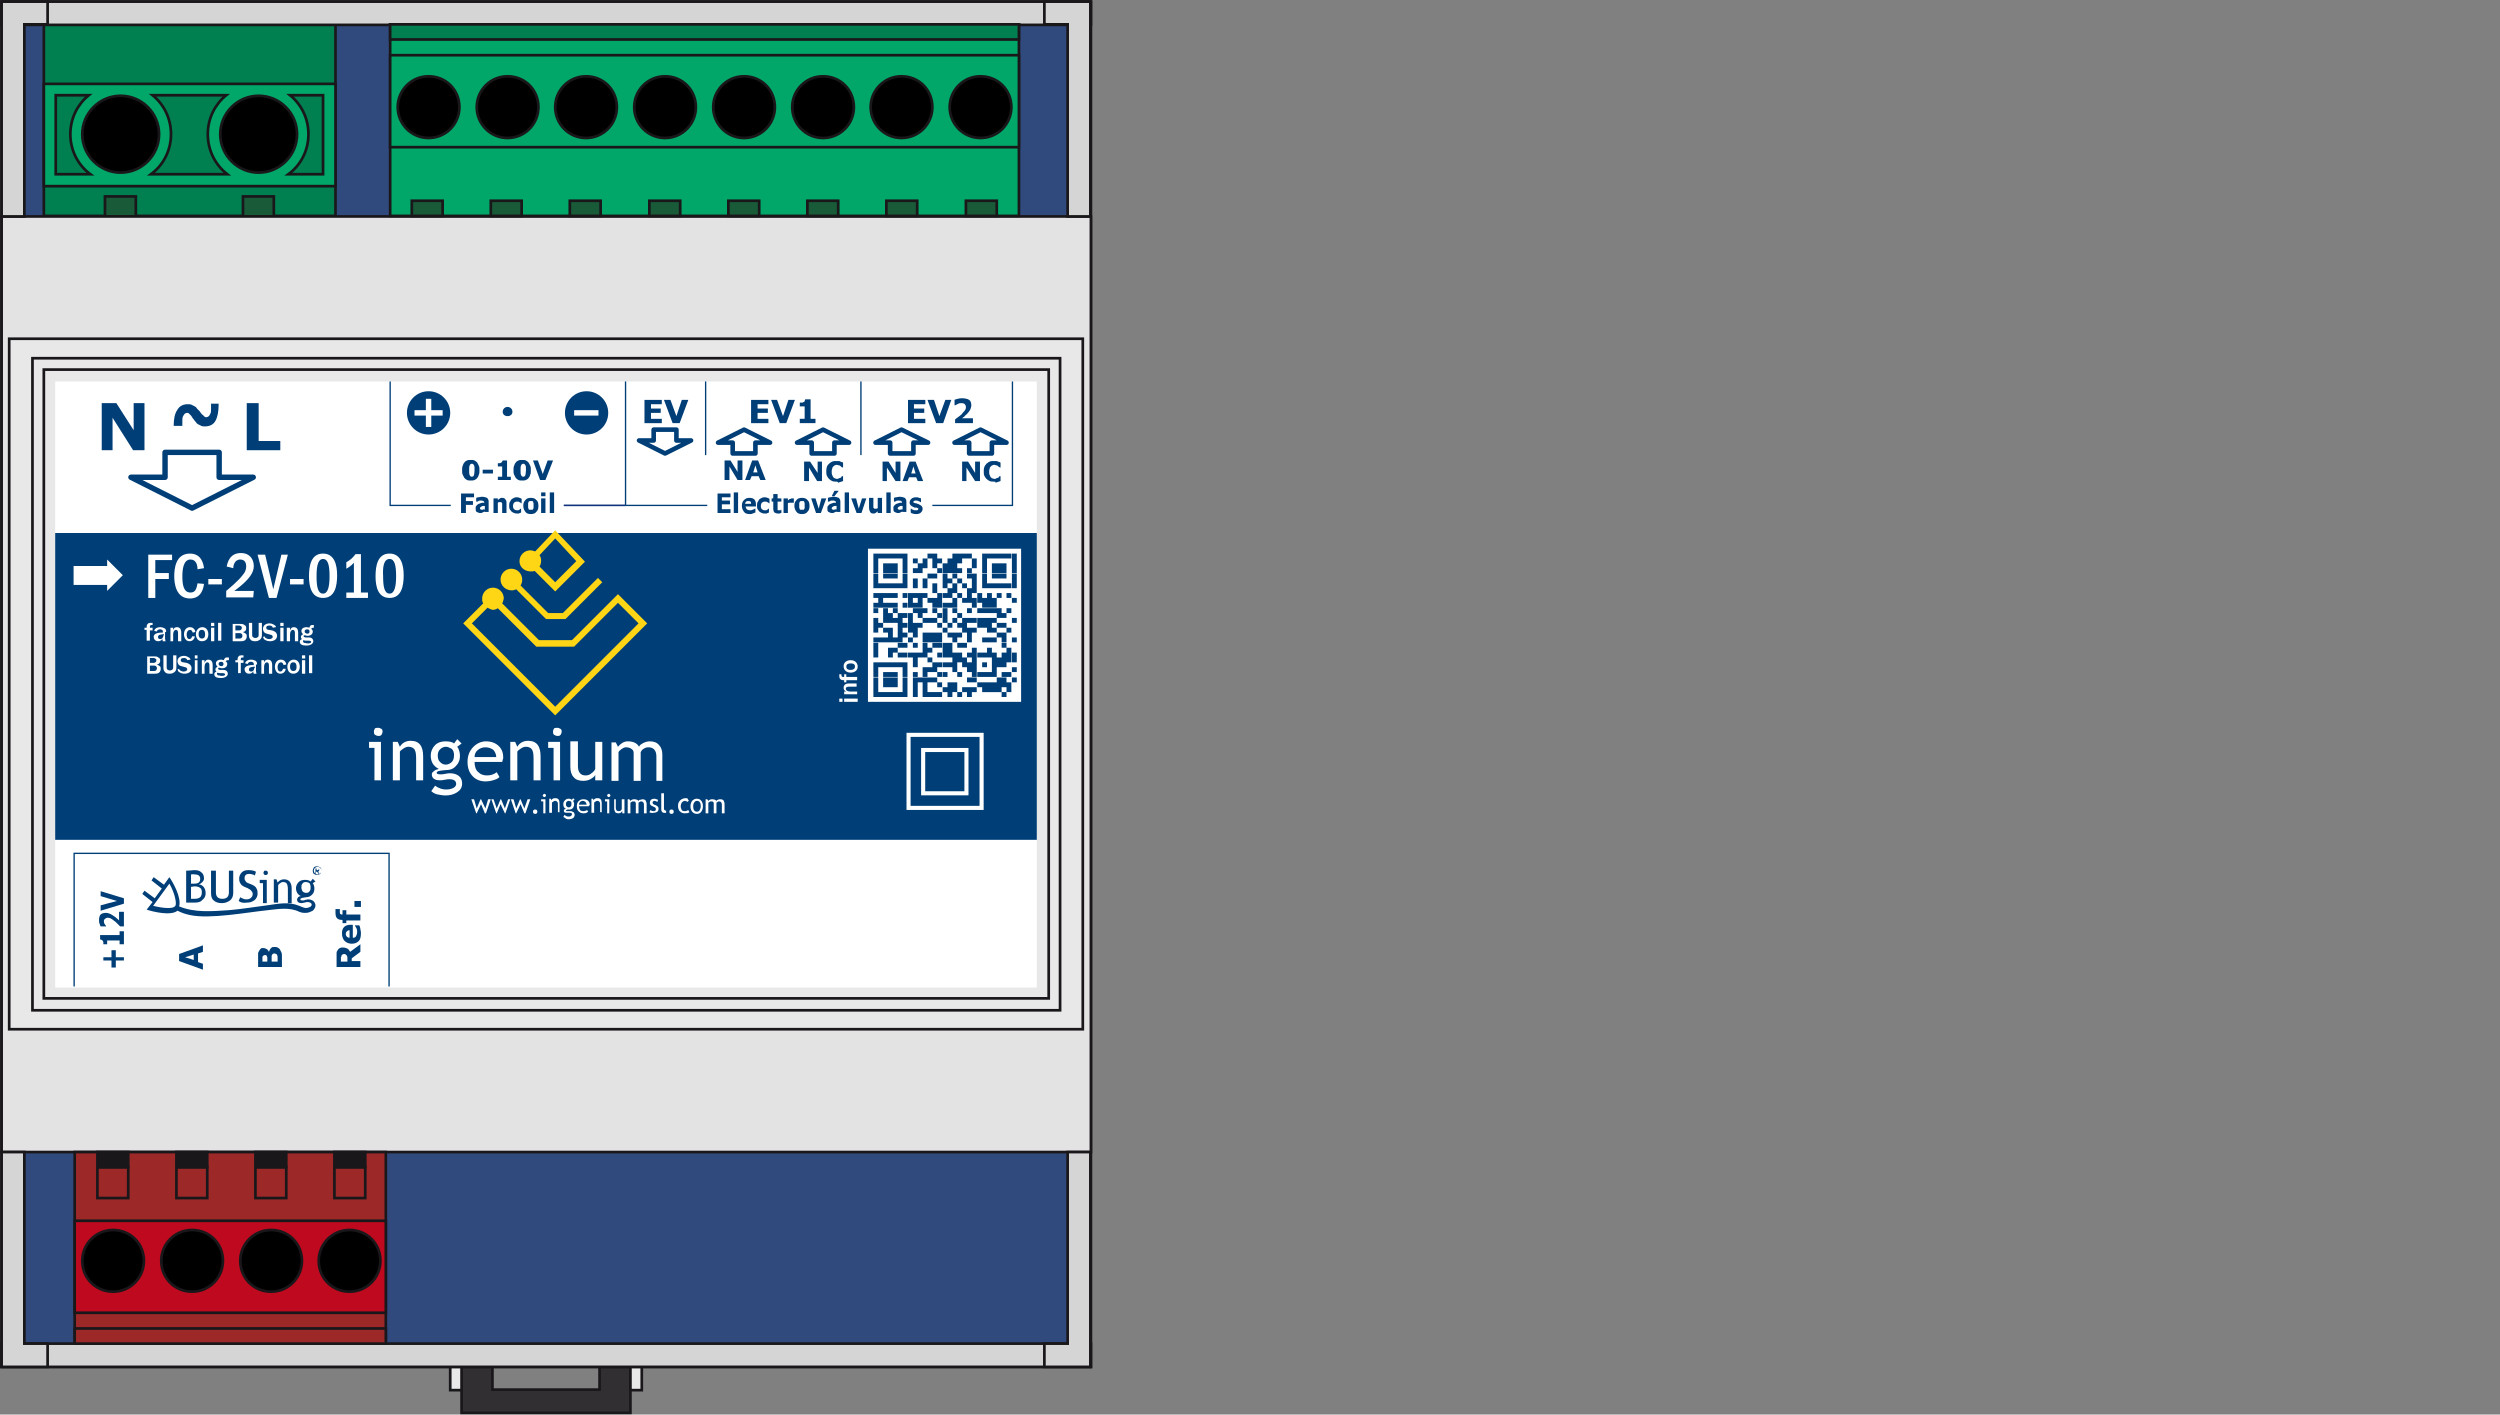 <?xml version="1.0" encoding="UTF-8"?>
<!-- Generator: Adobe Illustrator 24.3.0, SVG Export Plug-In . SVG Version: 6.00 Build 0)  -->
<svg xmlns="http://www.w3.org/2000/svg" xmlns:xlink="http://www.w3.org/1999/xlink" version="1.1" id="Foreground" x="0px" y="0px" viewBox="0 0 462 261.4" style="enable-background:new 0 0 462 261.4;" xml:space="preserve">
<rect x="0" y="0" width="462" height="261.4" fill="#808080" stroke="none"/>
<style type="text/css">
	.st0{fill-rule:evenodd;clip-rule:evenodd;fill:#314A7D;stroke:#1A171B;stroke-width:0.5;stroke-miterlimit:3.864;}
	.st1{fill:#312F32;stroke:#1A171B;stroke-width:0.5;stroke-miterlimit:3.864;}
	.st2{fill-rule:evenodd;clip-rule:evenodd;fill:#E8E8E8;stroke:#1A171B;stroke-width:0.5;stroke-miterlimit:3.864;}
	.st3{fill-rule:evenodd;clip-rule:evenodd;fill:#007F50;stroke:#1A171B;stroke-width:0.5;stroke-miterlimit:3.864;}
	.st4{fill-rule:evenodd;clip-rule:evenodd;fill:#195A39;stroke:#1A171B;stroke-width:0.5;stroke-miterlimit:3.864;}
	.st5{fill:#00A768;stroke:#1A171B;stroke-width:0.5;stroke-miterlimit:3.864;}
	.st6{clip-path:url(#SVGID_4_);}
	.st7{clip-path:url(#SVGID_5_);}
	
		.st8{clip-path:url(#SVGID_6_);fill-rule:evenodd;clip-rule:evenodd;fill:#D1D1D1;stroke:#1A171B;stroke-width:0.5;stroke-miterlimit:3.864;}
	.st9{clip-path:url(#SVGID_10_);}
	.st10{clip-path:url(#SVGID_11_);}
	
		.st11{clip-path:url(#SVGID_12_);fill-rule:evenodd;clip-rule:evenodd;fill:#D1D1D1;stroke:#1A171B;stroke-width:0.5;stroke-miterlimit:3.864;}
	.st12{fill-rule:evenodd;clip-rule:evenodd;fill:#E4E3E4;stroke:#1A171B;stroke-width:0.5;stroke-miterlimit:3.864;}
	.st13{fill-rule:evenodd;clip-rule:evenodd;fill:#D6D5D6;stroke:#1A171B;stroke-width:0.5;stroke-miterlimit:3.864;}
	.st14{fill:#D6D5D6;stroke:#1A171B;stroke-width:0.5;stroke-miterlimit:3.864;}
	.st15{fill-rule:evenodd;clip-rule:evenodd;fill:none;stroke:#1A171B;stroke-width:0.5;stroke-miterlimit:3.864;}
	.st16{fill-rule:evenodd;clip-rule:evenodd;fill:#9C2828;stroke:#1A171B;stroke-width:0.5;stroke-miterlimit:3.864;}
	.st17{fill-rule:evenodd;clip-rule:evenodd;fill:#BE091E;stroke:#1A171B;stroke-width:0.5;stroke-miterlimit:3.864;}
	.st18{clip-path:url(#SVGID_16_);}
	.st19{clip-path:url(#SVGID_17_);}
	
		.st20{clip-path:url(#SVGID_18_);fill-rule:evenodd;clip-rule:evenodd;fill:#D1D1D1;stroke:#1A171B;stroke-width:0.5;stroke-miterlimit:3.864;}
	.st21{clip-path:url(#SVGID_22_);}
	.st22{clip-path:url(#SVGID_23_);}
	
		.st23{clip-path:url(#SVGID_24_);fill-rule:evenodd;clip-rule:evenodd;fill:#D1D1D1;stroke:#1A171B;stroke-width:0.5;stroke-miterlimit:3.864;}
	.st24{clip-path:url(#SVGID_28_);}
	.st25{clip-path:url(#SVGID_29_);}
	
		.st26{clip-path:url(#SVGID_30_);fill-rule:evenodd;clip-rule:evenodd;fill:#D1D1D1;stroke:#1A171B;stroke-width:0.5;stroke-miterlimit:3.864;}
	.st27{clip-path:url(#SVGID_34_);}
	.st28{clip-path:url(#SVGID_35_);}
	
		.st29{clip-path:url(#SVGID_36_);fill-rule:evenodd;clip-rule:evenodd;fill:#D1D1D1;stroke:#1A171B;stroke-width:0.5;stroke-miterlimit:3.864;}
	.st30{fill-rule:evenodd;clip-rule:evenodd;fill:#1A171B;stroke:#1A171B;stroke-width:0.5;stroke-miterlimit:3.864;}
	.st31{fill-rule:evenodd;clip-rule:evenodd;fill:#00A768;stroke:#1A171B;stroke-width:0.5;stroke-miterlimit:3.864;}
	.st32{clip-path:url(#SVGID_40_);}
	.st33{clip-path:url(#SVGID_41_);}
	
		.st34{clip-path:url(#SVGID_42_);fill-rule:evenodd;clip-rule:evenodd;fill:#D1D1D1;stroke:#1A171B;stroke-width:0.5;stroke-miterlimit:3.864;}
	.st35{clip-path:url(#SVGID_46_);}
	.st36{clip-path:url(#SVGID_47_);}
	
		.st37{clip-path:url(#SVGID_48_);fill-rule:evenodd;clip-rule:evenodd;fill:#D1D1D1;stroke:#1A171B;stroke-width:0.5;stroke-miterlimit:3.864;}
	.st38{clip-path:url(#SVGID_52_);}
	.st39{clip-path:url(#SVGID_53_);}
	
		.st40{clip-path:url(#SVGID_54_);fill-rule:evenodd;clip-rule:evenodd;fill:#D1D1D1;stroke:#1A171B;stroke-width:0.5;stroke-miterlimit:3.864;}
	.st41{clip-path:url(#SVGID_58_);}
	.st42{clip-path:url(#SVGID_59_);}
	
		.st43{clip-path:url(#SVGID_60_);fill-rule:evenodd;clip-rule:evenodd;fill:#D1D1D1;stroke:#1A171B;stroke-width:0.5;stroke-miterlimit:3.864;}
	.st44{clip-path:url(#SVGID_64_);}
	.st45{clip-path:url(#SVGID_65_);}
	
		.st46{clip-path:url(#SVGID_66_);fill-rule:evenodd;clip-rule:evenodd;fill:#D1D1D1;stroke:#1A171B;stroke-width:0.5;stroke-miterlimit:3.864;}
	.st47{clip-path:url(#SVGID_70_);}
	.st48{clip-path:url(#SVGID_71_);}
	
		.st49{clip-path:url(#SVGID_72_);fill-rule:evenodd;clip-rule:evenodd;fill:#D1D1D1;stroke:#1A171B;stroke-width:0.5;stroke-miterlimit:3.864;}
	.st50{clip-path:url(#SVGID_76_);}
	.st51{clip-path:url(#SVGID_77_);}
	
		.st52{clip-path:url(#SVGID_78_);fill-rule:evenodd;clip-rule:evenodd;fill:#D1D1D1;stroke:#1A171B;stroke-width:0.5;stroke-miterlimit:3.864;}
	.st53{clip-path:url(#SVGID_82_);}
	.st54{clip-path:url(#SVGID_83_);}
	
		.st55{clip-path:url(#SVGID_84_);fill-rule:evenodd;clip-rule:evenodd;fill:#D1D1D1;stroke:#1A171B;stroke-width:0.5;stroke-miterlimit:3.864;}
	.st56{fill-rule:evenodd;clip-rule:evenodd;fill:#FFFFFF;}
	.st57{fill-rule:evenodd;clip-rule:evenodd;fill:#003E77;}
	.st58{fill:none;stroke:#003E77;stroke-width:1;stroke-linejoin:round;stroke-miterlimit:3.864;}
	.st59{fill:#FFD616;}
	.st60{fill:none;stroke:#003E77;stroke-width:0.25;stroke-miterlimit:3.864;}
	.st61{fill:none;stroke:#003E77;stroke-width:0.85;stroke-linejoin:round;stroke-miterlimit:3.864;}
	.st62{fill-rule:evenodd;clip-rule:evenodd;fill:none;stroke:#FFFFFF;stroke-width:0.755;stroke-miterlimit:3.864;}
	.st63{fill:#003E77;}
	.st64{fill:none;stroke:#12337B;stroke-width:0.25;stroke-miterlimit:3.864;}
</style>
<g>
	<rect x="0.3" y="0.3" class="st0" width="201.3" height="252.3"></rect>
	<g>
		<polygon class="st1" points="85.3,252.6 91,252.6 91,256.8 110.8,256.8 110.8,252.6 116.5,252.6 116.5,261.1 85.3,261.1   "></polygon>
		<rect x="116.5" y="252.6" class="st2" width="2.1" height="4.3"></rect>
		<rect x="83.2" y="252.6" class="st2" width="2.1" height="4.3"></rect>
	</g>
	<g>
		<rect x="8.1" y="4.5" class="st3" width="53.9" height="35.4"></rect>
		<rect x="44.9" y="36.3" class="st4" width="5.7" height="3.7"></rect>
		<rect x="19.4" y="36.3" class="st4" width="5.7" height="3.7"></rect>
		<path class="st5" d="M8.1,15.5H62v18.9H8.1V15.5z M13,24.8c0-2.9,1.3-5.5,3.4-7.2h-6.1v14.6h6.4C14.4,30.5,13,27.8,13,24.8z     M53.6,17.6c2.1,1.7,3.4,4.3,3.4,7.2c0,3-1.4,5.7-3.7,7.4h6.4V17.6H53.6z M38.4,24.8c0-2.9,1.3-5.5,3.4-7.2H28.2    c2.1,1.7,3.4,4.3,3.4,7.2c0,3-1.4,5.7-3.7,7.4h14.1C39.8,30.5,38.4,27.8,38.4,24.8z"></path>
		<g>
			<defs>
				<path id="SVGID_1_" d="M40.7,24.8c0-3.9,3.2-7.1,7.1-7.1s7.1,3.2,7.1,7.1c0,3.9-3.2,7.1-7.1,7.1S40.7,28.7,40.7,24.8z"></path>
			</defs>
			<defs>
				<path id="SVGID_2_" d="M40.7,24.8c0-3.9,3.2-7.1,7.1-7.1s7.1,3.2,7.1,7.1c0,3.9-3.2,7.1-7.1,7.1S40.7,28.7,40.7,24.8z"></path>
			</defs>
			<defs>
				<path id="SVGID_3_" d="M40.7,24.8c0-3.9,3.2-7.1,7.1-7.1s7.1,3.2,7.1,7.1c0,3.9-3.2,7.1-7.1,7.1S40.7,28.7,40.7,24.8z"></path>
			</defs>
			<use xlink:href="#SVGID_1_" style="overflow:visible;fill-rule:evenodd;clip-rule:evenodd;fill:#FFFFFF;"></use>
			<clipPath id="SVGID_4_">
				<use xlink:href="#SVGID_1_" style="overflow:visible;"></use>
			</clipPath>
			<clipPath id="SVGID_5_" class="st6">
				<use xlink:href="#SVGID_2_" style="overflow:visible;"></use>
			</clipPath>
			<clipPath id="SVGID_6_" class="st7">
				<use xlink:href="#SVGID_3_" style="overflow:visible;"></use>
			</clipPath>
			<rect x="39.3" y="23.4" transform="matrix(0.707 -0.707 0.707 0.707 -3.525 41.049)" class="st8" width="17" height="2.8"></rect>
			
				<use xlink:href="#SVGID_3_" style="overflow:visible;fill-rule:evenodd;clip-rule:evenodd;fill:none;stroke:#1A171B;stroke-width:0.5;stroke-miterlimit:3.864;"></use>
		</g>
		<g>
			<defs>
				<path id="SVGID_7_" d="M15.2,24.8c0-3.9,3.2-7.1,7.1-7.1c3.9,0,7.1,3.2,7.1,7.1c0,3.9-3.2,7.1-7.1,7.1      C18.4,31.9,15.2,28.7,15.2,24.8z"></path>
			</defs>
			<defs>
				<path id="SVGID_8_" d="M15.2,24.8c0-3.9,3.2-7.1,7.1-7.1c3.9,0,7.1,3.2,7.1,7.1c0,3.9-3.2,7.1-7.1,7.1      C18.4,31.9,15.2,28.7,15.2,24.8z"></path>
			</defs>
			<defs>
				<path id="SVGID_9_" d="M15.2,24.8c0-3.9,3.2-7.1,7.1-7.1c3.9,0,7.1,3.2,7.1,7.1c0,3.9-3.2,7.1-7.1,7.1      C18.4,31.9,15.2,28.7,15.2,24.8z"></path>
			</defs>
			<use xlink:href="#SVGID_7_" style="overflow:visible;fill-rule:evenodd;clip-rule:evenodd;fill:#FFFFFF;"></use>
			<clipPath id="SVGID_10_">
				<use xlink:href="#SVGID_7_" style="overflow:visible;"></use>
			</clipPath>
			<clipPath id="SVGID_11_" class="st9">
				<use xlink:href="#SVGID_8_" style="overflow:visible;"></use>
			</clipPath>
			<clipPath id="SVGID_12_" class="st10">
				<use xlink:href="#SVGID_9_" style="overflow:visible;"></use>
			</clipPath>
			
				<rect x="13.8" y="23.4" transform="matrix(0.707 -0.707 0.707 0.707 -11 23.007)" class="st11" width="17" height="2.8"></rect>
			
				<use xlink:href="#SVGID_9_" style="overflow:visible;fill-rule:evenodd;clip-rule:evenodd;fill:none;stroke:#1A171B;stroke-width:0.5;stroke-miterlimit:3.864;"></use>
		</g>
	</g>
	<rect x="0.3" y="40" class="st12" width="201.3" height="172.9"></rect>
	<rect x="0.3" y="0.3" class="st13" width="201.3" height="4.3"></rect>
	<polygon class="st14" points="201.5,0.3 201.5,40 197.3,40 197.3,4.5 193,4.5 193,0.3  "></polygon>
	<polygon class="st14" points="0.3,0.3 0.3,40 4.5,40 4.5,4.5 8.8,4.5 8.8,0.3  "></polygon>
	<rect x="0.3" y="248.3" class="st13" width="201.3" height="4.3"></rect>
	<polygon class="st14" points="201.5,252.6 201.5,212.9 197.3,212.9 197.3,248.3 193,248.3 193,252.6  "></polygon>
	<polygon class="st14" points="0.3,252.6 0.3,212.9 4.5,212.9 4.5,248.3 8.8,248.3 8.8,252.6  "></polygon>
	<rect x="1.7" y="62.6" class="st2" width="198.4" height="127.6"></rect>
	<rect x="6" y="66.2" class="st15" width="189.9" height="120.5"></rect>
	<rect x="8.1" y="68.3" class="st15" width="185.7" height="116.2"></rect>
	<g>
		<rect x="13.8" y="212.9" class="st16" width="57.5" height="35.4"></rect>
		<rect x="13.8" y="225.6" class="st17" width="57.5" height="17"></rect>
		<g>
			<defs>
				<path id="SVGID_13_" d="M58.9,233c0-3.1,2.5-5.7,5.7-5.7s5.7,2.5,5.7,5.7c0,3.1-2.5,5.7-5.7,5.7S58.9,236.2,58.9,233z"></path>
			</defs>
			<defs>
				<path id="SVGID_14_" d="M58.9,233c0-3.1,2.5-5.7,5.7-5.7s5.7,2.5,5.7,5.7c0,3.1-2.5,5.7-5.7,5.7S58.9,236.2,58.9,233z"></path>
			</defs>
			<defs>
				<path id="SVGID_15_" d="M58.9,233c0-3.1,2.5-5.7,5.7-5.7s5.7,2.5,5.7,5.7c0,3.1-2.5,5.7-5.7,5.7S58.9,236.2,58.9,233z"></path>
			</defs>
			<use xlink:href="#SVGID_13_" style="overflow:visible;fill-rule:evenodd;clip-rule:evenodd;fill:#FFFFFF;"></use>
			<clipPath id="SVGID_16_">
				<use xlink:href="#SVGID_13_" style="overflow:visible;"></use>
			</clipPath>
			<clipPath id="SVGID_17_" class="st18">
				<use xlink:href="#SVGID_14_" style="overflow:visible;"></use>
			</clipPath>
			<clipPath id="SVGID_18_" class="st19">
				<use xlink:href="#SVGID_15_" style="overflow:visible;"></use>
			</clipPath>
			
				<rect x="63.5" y="226.8" transform="matrix(0.707 -0.707 0.707 0.707 -145.855 113.941)" class="st20" width="2.3" height="12.4"></rect>
			
				<use xlink:href="#SVGID_15_" style="overflow:visible;fill-rule:evenodd;clip-rule:evenodd;fill:none;stroke:#1A171B;stroke-width:0.5;stroke-miterlimit:3.864;"></use>
		</g>
		<g>
			<defs>
				<path id="SVGID_19_" d="M44.4,233c0-3.1,2.5-5.7,5.7-5.7s5.7,2.5,5.7,5.7c0,3.1-2.5,5.7-5.7,5.7S44.4,236.2,44.4,233z"></path>
			</defs>
			<defs>
				<path id="SVGID_20_" d="M44.4,233c0-3.1,2.5-5.7,5.7-5.7s5.7,2.5,5.7,5.7c0,3.1-2.5,5.7-5.7,5.7S44.4,236.2,44.4,233z"></path>
			</defs>
			<defs>
				<path id="SVGID_21_" d="M44.4,233c0-3.1,2.5-5.7,5.7-5.7s5.7,2.5,5.7,5.7c0,3.1-2.5,5.7-5.7,5.7S44.4,236.2,44.4,233z"></path>
			</defs>
			<use xlink:href="#SVGID_19_" style="overflow:visible;fill-rule:evenodd;clip-rule:evenodd;fill:#FFFFFF;"></use>
			<clipPath id="SVGID_22_">
				<use xlink:href="#SVGID_19_" style="overflow:visible;"></use>
			</clipPath>
			<clipPath id="SVGID_23_" class="st21">
				<use xlink:href="#SVGID_20_" style="overflow:visible;"></use>
			</clipPath>
			<clipPath id="SVGID_24_" class="st22">
				<use xlink:href="#SVGID_21_" style="overflow:visible;"></use>
			</clipPath>
			
				<rect x="48.9" y="226.8" transform="matrix(0.707 -0.707 0.707 0.707 -150.128 103.635)" class="st23" width="2.3" height="12.4"></rect>
			
				<use xlink:href="#SVGID_21_" style="overflow:visible;fill-rule:evenodd;clip-rule:evenodd;fill:none;stroke:#1A171B;stroke-width:0.5;stroke-miterlimit:3.864;"></use>
		</g>
		<g>
			<defs>
				<path id="SVGID_25_" d="M29.8,233c0-3.1,2.5-5.7,5.7-5.7s5.7,2.5,5.7,5.7c0,3.1-2.5,5.7-5.7,5.7S29.8,236.2,29.8,233z"></path>
			</defs>
			<defs>
				<path id="SVGID_26_" d="M29.8,233c0-3.1,2.5-5.7,5.7-5.7s5.7,2.5,5.7,5.7c0,3.1-2.5,5.7-5.7,5.7S29.8,236.2,29.8,233z"></path>
			</defs>
			<defs>
				<path id="SVGID_27_" d="M29.8,233c0-3.1,2.5-5.7,5.7-5.7s5.7,2.5,5.7,5.7c0,3.1-2.5,5.7-5.7,5.7S29.8,236.2,29.8,233z"></path>
			</defs>
			<use xlink:href="#SVGID_25_" style="overflow:visible;fill-rule:evenodd;clip-rule:evenodd;fill:#FFFFFF;"></use>
			<clipPath id="SVGID_28_">
				<use xlink:href="#SVGID_25_" style="overflow:visible;"></use>
			</clipPath>
			<clipPath id="SVGID_29_" class="st24">
				<use xlink:href="#SVGID_26_" style="overflow:visible;"></use>
			</clipPath>
			<clipPath id="SVGID_30_" class="st25">
				<use xlink:href="#SVGID_27_" style="overflow:visible;"></use>
			</clipPath>
			
				<rect x="34.3" y="226.8" transform="matrix(0.707 -0.707 0.707 0.707 -154.395 93.325)" class="st26" width="2.3" height="12.4"></rect>
			
				<use xlink:href="#SVGID_27_" style="overflow:visible;fill-rule:evenodd;clip-rule:evenodd;fill:none;stroke:#1A171B;stroke-width:0.5;stroke-miterlimit:3.864;"></use>
		</g>
		<g>
			<defs>
				<path id="SVGID_31_" d="M15.2,233c0-3.1,2.5-5.7,5.7-5.7s5.7,2.5,5.7,5.7c0,3.1-2.5,5.7-5.7,5.7S15.2,236.2,15.2,233z"></path>
			</defs>
			<defs>
				<path id="SVGID_32_" d="M15.2,233c0-3.1,2.5-5.7,5.7-5.7s5.7,2.5,5.7,5.7c0,3.1-2.5,5.7-5.7,5.7S15.2,236.2,15.2,233z"></path>
			</defs>
			<defs>
				<path id="SVGID_33_" d="M15.2,233c0-3.1,2.5-5.7,5.7-5.7s5.7,2.5,5.7,5.7c0,3.1-2.5,5.7-5.7,5.7S15.2,236.2,15.2,233z"></path>
			</defs>
			<use xlink:href="#SVGID_31_" style="overflow:visible;fill-rule:evenodd;clip-rule:evenodd;fill:#FFFFFF;"></use>
			<clipPath id="SVGID_34_">
				<use xlink:href="#SVGID_31_" style="overflow:visible;"></use>
			</clipPath>
			<clipPath id="SVGID_35_" class="st27">
				<use xlink:href="#SVGID_32_" style="overflow:visible;"></use>
			</clipPath>
			<clipPath id="SVGID_36_" class="st28">
				<use xlink:href="#SVGID_33_" style="overflow:visible;"></use>
			</clipPath>
			
				<rect x="19.7" y="226.8" transform="matrix(0.707 -0.707 0.707 0.707 -158.663 83.014)" class="st29" width="2.3" height="12.4"></rect>
			
				<use xlink:href="#SVGID_33_" style="overflow:visible;fill-rule:evenodd;clip-rule:evenodd;fill:none;stroke:#1A171B;stroke-width:0.5;stroke-miterlimit:3.864;"></use>
		</g>
		<rect x="18" y="215.7" class="st16" width="5.7" height="5.7"></rect>
		<rect x="32.6" y="215.7" class="st16" width="5.7" height="5.7"></rect>
		<rect x="47.2" y="215.7" class="st16" width="5.7" height="5.7"></rect>
		<rect x="61.8" y="215.7" class="st16" width="5.7" height="5.7"></rect>
		<rect x="18" y="212.9" class="st30" width="5.7" height="2.8"></rect>
		<rect x="32.6" y="212.9" class="st30" width="5.7" height="2.8"></rect>
		<rect x="47.2" y="212.9" class="st30" width="5.7" height="2.8"></rect>
		<rect x="61.8" y="212.9" class="st30" width="5.7" height="2.8"></rect>
		<rect x="13.8" y="245.5" class="st16" width="57.5" height="2.8"></rect>
	</g>
	<g>
		<rect x="72.1" y="4.5" class="st31" width="116.2" height="35.4"></rect>
		<rect x="72.1" y="10.2" class="st31" width="116.2" height="17"></rect>
		<g>
			<defs>
				<path id="SVGID_37_" d="M73.5,19.8c0-3.1,2.5-5.7,5.7-5.7s5.7,2.5,5.7,5.7c0,3.1-2.5,5.7-5.7,5.7S73.5,22.9,73.5,19.8z"></path>
			</defs>
			<defs>
				<path id="SVGID_38_" d="M73.5,19.8c0-3.1,2.5-5.7,5.7-5.7s5.7,2.5,5.7,5.7c0,3.1-2.5,5.7-5.7,5.7S73.5,22.9,73.5,19.8z"></path>
			</defs>
			<defs>
				<path id="SVGID_39_" d="M73.5,19.8c0-3.1,2.5-5.7,5.7-5.7s5.7,2.5,5.7,5.7c0,3.1-2.5,5.7-5.7,5.7S73.5,22.9,73.5,19.8z"></path>
			</defs>
			<use xlink:href="#SVGID_37_" style="overflow:visible;fill-rule:evenodd;clip-rule:evenodd;fill:#FFFFFF;"></use>
			<clipPath id="SVGID_40_">
				<use xlink:href="#SVGID_37_" style="overflow:visible;"></use>
			</clipPath>
			<clipPath id="SVGID_41_" class="st32">
				<use xlink:href="#SVGID_38_" style="overflow:visible;"></use>
			</clipPath>
			<clipPath id="SVGID_42_" class="st33">
				<use xlink:href="#SVGID_39_" style="overflow:visible;"></use>
			</clipPath>
			
				<rect x="78" y="13.6" transform="matrix(0.707 -0.707 0.707 0.707 9.168 61.775)" class="st34" width="2.3" height="12.4"></rect>
			
				<use xlink:href="#SVGID_39_" style="overflow:visible;fill-rule:evenodd;clip-rule:evenodd;fill:none;stroke:#1A171B;stroke-width:0.5;stroke-miterlimit:3.864;"></use>
		</g>
		<g>
			<defs>
				<path id="SVGID_43_" d="M88.1,19.8c0-3.1,2.5-5.7,5.7-5.7s5.7,2.5,5.7,5.7c0,3.1-2.5,5.7-5.7,5.7S88.1,22.9,88.1,19.8z"></path>
			</defs>
			<defs>
				<path id="SVGID_44_" d="M88.1,19.8c0-3.1,2.5-5.7,5.7-5.7s5.7,2.5,5.7,5.7c0,3.1-2.5,5.7-5.7,5.7S88.1,22.9,88.1,19.8z"></path>
			</defs>
			<defs>
				<path id="SVGID_45_" d="M88.1,19.8c0-3.1,2.5-5.7,5.7-5.7s5.7,2.5,5.7,5.7c0,3.1-2.5,5.7-5.7,5.7S88.1,22.9,88.1,19.8z"></path>
			</defs>
			<use xlink:href="#SVGID_43_" style="overflow:visible;fill-rule:evenodd;clip-rule:evenodd;fill:#FFFFFF;"></use>
			<clipPath id="SVGID_46_">
				<use xlink:href="#SVGID_43_" style="overflow:visible;"></use>
			</clipPath>
			<clipPath id="SVGID_47_" class="st35">
				<use xlink:href="#SVGID_44_" style="overflow:visible;"></use>
			</clipPath>
			<clipPath id="SVGID_48_" class="st36">
				<use xlink:href="#SVGID_45_" style="overflow:visible;"></use>
			</clipPath>
			
				<rect x="92.6" y="13.6" transform="matrix(0.707 -0.707 0.707 0.707 13.442 72.08)" class="st37" width="2.3" height="12.4"></rect>
			
				<use xlink:href="#SVGID_45_" style="overflow:visible;fill-rule:evenodd;clip-rule:evenodd;fill:none;stroke:#1A171B;stroke-width:0.5;stroke-miterlimit:3.864;"></use>
		</g>
		<g>
			<defs>
				<path id="SVGID_49_" d="M102.6,19.8c0-3.1,2.5-5.7,5.7-5.7s5.7,2.5,5.7,5.7c0,3.1-2.5,5.7-5.7,5.7S102.6,22.9,102.6,19.8z"></path>
			</defs>
			<defs>
				<path id="SVGID_50_" d="M102.6,19.8c0-3.1,2.5-5.7,5.7-5.7s5.7,2.5,5.7,5.7c0,3.1-2.5,5.7-5.7,5.7S102.6,22.9,102.6,19.8z"></path>
			</defs>
			<defs>
				<path id="SVGID_51_" d="M102.6,19.8c0-3.1,2.5-5.7,5.7-5.7s5.7,2.5,5.7,5.7c0,3.1-2.5,5.7-5.7,5.7S102.6,22.9,102.6,19.8z"></path>
			</defs>
			<use xlink:href="#SVGID_49_" style="overflow:visible;fill-rule:evenodd;clip-rule:evenodd;fill:#FFFFFF;"></use>
			<clipPath id="SVGID_52_">
				<use xlink:href="#SVGID_49_" style="overflow:visible;"></use>
			</clipPath>
			<clipPath id="SVGID_53_" class="st38">
				<use xlink:href="#SVGID_50_" style="overflow:visible;"></use>
			</clipPath>
			<clipPath id="SVGID_54_" class="st39">
				<use xlink:href="#SVGID_51_" style="overflow:visible;"></use>
			</clipPath>
			
				<rect x="107.2" y="13.6" transform="matrix(0.707 -0.707 0.707 0.707 17.709 82.391)" class="st40" width="2.3" height="12.4"></rect>
			
				<use xlink:href="#SVGID_51_" style="overflow:visible;fill-rule:evenodd;clip-rule:evenodd;fill:none;stroke:#1A171B;stroke-width:0.5;stroke-miterlimit:3.864;"></use>
		</g>
		<g>
			<defs>
				<path id="SVGID_55_" d="M117.2,19.8c0-3.1,2.5-5.7,5.7-5.7s5.7,2.5,5.7,5.7c0,3.1-2.5,5.7-5.7,5.7S117.2,22.9,117.2,19.8z"></path>
			</defs>
			<defs>
				<path id="SVGID_56_" d="M117.2,19.8c0-3.1,2.5-5.7,5.7-5.7s5.7,2.5,5.7,5.7c0,3.1-2.5,5.7-5.7,5.7S117.2,22.9,117.2,19.8z"></path>
			</defs>
			<defs>
				<path id="SVGID_57_" d="M117.2,19.8c0-3.1,2.5-5.7,5.7-5.7s5.7,2.5,5.7,5.7c0,3.1-2.5,5.7-5.7,5.7S117.2,22.9,117.2,19.8z"></path>
			</defs>
			<use xlink:href="#SVGID_55_" style="overflow:visible;fill-rule:evenodd;clip-rule:evenodd;fill:#FFFFFF;"></use>
			<clipPath id="SVGID_58_">
				<use xlink:href="#SVGID_55_" style="overflow:visible;"></use>
			</clipPath>
			<clipPath id="SVGID_59_" class="st41">
				<use xlink:href="#SVGID_56_" style="overflow:visible;"></use>
			</clipPath>
			<clipPath id="SVGID_60_" class="st42">
				<use xlink:href="#SVGID_57_" style="overflow:visible;"></use>
			</clipPath>
			
				<rect x="121.8" y="13.6" transform="matrix(0.707 -0.707 0.707 0.707 21.982 92.696)" class="st43" width="2.3" height="12.4"></rect>
			
				<use xlink:href="#SVGID_57_" style="overflow:visible;fill-rule:evenodd;clip-rule:evenodd;fill:none;stroke:#1A171B;stroke-width:0.5;stroke-miterlimit:3.864;"></use>
		</g>
		<g>
			<defs>
				<path id="SVGID_61_" d="M131.8,19.8c0-3.1,2.5-5.7,5.7-5.7s5.7,2.5,5.7,5.7c0,3.1-2.5,5.7-5.7,5.7S131.8,22.9,131.8,19.8z"></path>
			</defs>
			<defs>
				<path id="SVGID_62_" d="M131.8,19.8c0-3.1,2.5-5.7,5.7-5.7s5.7,2.5,5.7,5.7c0,3.1-2.5,5.7-5.7,5.7S131.8,22.9,131.8,19.8z"></path>
			</defs>
			<defs>
				<path id="SVGID_63_" d="M131.8,19.8c0-3.1,2.5-5.7,5.7-5.7s5.7,2.5,5.7,5.7c0,3.1-2.5,5.7-5.7,5.7S131.8,22.9,131.8,19.8z"></path>
			</defs>
			<use xlink:href="#SVGID_61_" style="overflow:visible;fill-rule:evenodd;clip-rule:evenodd;fill:#FFFFFF;"></use>
			<clipPath id="SVGID_64_">
				<use xlink:href="#SVGID_61_" style="overflow:visible;"></use>
			</clipPath>
			<clipPath id="SVGID_65_" class="st44">
				<use xlink:href="#SVGID_62_" style="overflow:visible;"></use>
			</clipPath>
			<clipPath id="SVGID_66_" class="st45">
				<use xlink:href="#SVGID_63_" style="overflow:visible;"></use>
			</clipPath>
			
				<rect x="136.3" y="13.6" transform="matrix(0.707 -0.707 0.707 0.707 26.25 103.007)" class="st46" width="2.3" height="12.4"></rect>
			
				<use xlink:href="#SVGID_63_" style="overflow:visible;fill-rule:evenodd;clip-rule:evenodd;fill:none;stroke:#1A171B;stroke-width:0.5;stroke-miterlimit:3.864;"></use>
		</g>
		<g>
			<defs>
				<path id="SVGID_67_" d="M146.4,19.8c0-3.1,2.5-5.7,5.7-5.7s5.7,2.5,5.7,5.7c0,3.1-2.5,5.7-5.7,5.7S146.4,22.9,146.4,19.8z"></path>
			</defs>
			<defs>
				<path id="SVGID_68_" d="M146.4,19.8c0-3.1,2.5-5.7,5.7-5.7s5.7,2.5,5.7,5.7c0,3.1-2.5,5.7-5.7,5.7S146.4,22.9,146.4,19.8z"></path>
			</defs>
			<defs>
				<path id="SVGID_69_" d="M146.4,19.8c0-3.1,2.5-5.7,5.7-5.7s5.7,2.5,5.7,5.7c0,3.1-2.5,5.7-5.7,5.7S146.4,22.9,146.4,19.8z"></path>
			</defs>
			<use xlink:href="#SVGID_67_" style="overflow:visible;fill-rule:evenodd;clip-rule:evenodd;fill:#FFFFFF;"></use>
			<clipPath id="SVGID_70_">
				<use xlink:href="#SVGID_67_" style="overflow:visible;"></use>
			</clipPath>
			<clipPath id="SVGID_71_" class="st47">
				<use xlink:href="#SVGID_68_" style="overflow:visible;"></use>
			</clipPath>
			<clipPath id="SVGID_72_" class="st48">
				<use xlink:href="#SVGID_69_" style="overflow:visible;"></use>
			</clipPath>
			
				<rect x="150.9" y="13.6" transform="matrix(0.707 -0.707 0.707 0.707 30.523 113.312)" class="st49" width="2.3" height="12.4"></rect>
			
				<use xlink:href="#SVGID_69_" style="overflow:visible;fill-rule:evenodd;clip-rule:evenodd;fill:none;stroke:#1A171B;stroke-width:0.5;stroke-miterlimit:3.864;"></use>
		</g>
		<g>
			<defs>
				<path id="SVGID_73_" d="M160.9,19.8c0-3.1,2.5-5.7,5.7-5.7s5.7,2.5,5.7,5.7c0,3.1-2.5,5.7-5.7,5.7S160.9,22.9,160.9,19.8z"></path>
			</defs>
			<defs>
				<path id="SVGID_74_" d="M160.9,19.8c0-3.1,2.5-5.7,5.7-5.7s5.7,2.5,5.7,5.7c0,3.1-2.5,5.7-5.7,5.7S160.9,22.9,160.9,19.8z"></path>
			</defs>
			<defs>
				<path id="SVGID_75_" d="M160.9,19.8c0-3.1,2.5-5.7,5.7-5.7s5.7,2.5,5.7,5.7c0,3.1-2.5,5.7-5.7,5.7S160.9,22.9,160.9,19.8z"></path>
			</defs>
			<use xlink:href="#SVGID_73_" style="overflow:visible;fill-rule:evenodd;clip-rule:evenodd;fill:#FFFFFF;"></use>
			<clipPath id="SVGID_76_">
				<use xlink:href="#SVGID_73_" style="overflow:visible;"></use>
			</clipPath>
			<clipPath id="SVGID_77_" class="st50">
				<use xlink:href="#SVGID_74_" style="overflow:visible;"></use>
			</clipPath>
			<clipPath id="SVGID_78_" class="st51">
				<use xlink:href="#SVGID_75_" style="overflow:visible;"></use>
			</clipPath>
			
				<rect x="165.5" y="13.6" transform="matrix(0.707 -0.707 0.707 0.707 34.79 123.623)" class="st52" width="2.3" height="12.4"></rect>
			
				<use xlink:href="#SVGID_75_" style="overflow:visible;fill-rule:evenodd;clip-rule:evenodd;fill:none;stroke:#1A171B;stroke-width:0.5;stroke-miterlimit:3.864;"></use>
		</g>
		<g>
			<defs>
				<path id="SVGID_79_" d="M175.5,19.8c0-3.1,2.5-5.7,5.7-5.7s5.7,2.5,5.7,5.7c0,3.1-2.5,5.7-5.7,5.7S175.5,22.9,175.5,19.8z"></path>
			</defs>
			<defs>
				<path id="SVGID_80_" d="M175.5,19.8c0-3.1,2.5-5.7,5.7-5.7s5.7,2.5,5.7,5.7c0,3.1-2.5,5.7-5.7,5.7S175.5,22.9,175.5,19.8z"></path>
			</defs>
			<defs>
				<path id="SVGID_81_" d="M175.5,19.8c0-3.1,2.5-5.7,5.7-5.7s5.7,2.5,5.7,5.7c0,3.1-2.5,5.7-5.7,5.7S175.5,22.9,175.5,19.8z"></path>
			</defs>
			<use xlink:href="#SVGID_79_" style="overflow:visible;fill-rule:evenodd;clip-rule:evenodd;fill:#FFFFFF;"></use>
			<clipPath id="SVGID_82_">
				<use xlink:href="#SVGID_79_" style="overflow:visible;"></use>
			</clipPath>
			<clipPath id="SVGID_83_" class="st53">
				<use xlink:href="#SVGID_80_" style="overflow:visible;"></use>
			</clipPath>
			<clipPath id="SVGID_84_" class="st54">
				<use xlink:href="#SVGID_81_" style="overflow:visible;"></use>
			</clipPath>
			
				<rect x="180.1" y="13.6" transform="matrix(0.707 -0.707 0.707 0.707 39.057 133.934)" class="st55" width="2.3" height="12.4"></rect>
			
				<use xlink:href="#SVGID_81_" style="overflow:visible;fill-rule:evenodd;clip-rule:evenodd;fill:none;stroke:#1A171B;stroke-width:0.5;stroke-miterlimit:3.864;"></use>
		</g>
		<rect x="178.5" y="37.1" class="st4" width="5.7" height="2.8"></rect>
		<rect x="163.8" y="37.1" class="st4" width="5.7" height="2.8"></rect>
		<rect x="149.2" y="37.1" class="st4" width="5.7" height="2.8"></rect>
		<rect x="134.6" y="37.1" class="st4" width="5.7" height="2.8"></rect>
		<rect x="120" y="37.1" class="st4" width="5.7" height="2.8"></rect>
		<rect x="105.3" y="37.1" class="st4" width="5.7" height="2.8"></rect>
		<rect x="90.7" y="37.1" class="st4" width="5.7" height="2.8"></rect>
		<rect x="76.1" y="37.1" class="st4" width="5.7" height="2.8"></rect>
		<rect x="72.1" y="4.5" class="st3" width="116.2" height="2.8"></rect>
	</g>
	<g>
		<rect x="10.2" y="70.5" class="st56" width="181.4" height="112"></rect>
		<rect x="10.2" y="98.5" class="st57" width="181.4" height="56.7"></rect>
		<g>
			<polygon class="st57" points="26.7,83.2 24.6,83.2 20.8,77.2 20.8,83.2 18.8,83.2 18.8,74.5 21.5,74.5 24.7,79.5 24.7,74.5      26.7,74.5    "></polygon>
			<polygon class="st57" points="51.8,83.2 45.6,83.2 45.6,74.5 47.8,74.5 47.8,81.5 51.8,81.5    "></polygon>
			<polygon class="st58" points="30.5,88.2 30.5,83.6 40.5,83.6 40.5,88.2 46.8,88.2 35.5,93.9 24.2,88.2    "></polygon>
			<path class="st57" d="M40.4,74.8c0,1.3-0.2,2.3-0.6,3c-0.4,0.7-1.1,1-1.9,1c-0.3,0-0.5,0-0.7-0.1c-0.2-0.1-0.4-0.2-0.6-0.3     c-0.2-0.1-0.3-0.2-0.4-0.4c-0.1-0.1-0.3-0.3-0.4-0.5c-0.1-0.1-0.2-0.2-0.3-0.4c-0.1-0.2-0.2-0.3-0.3-0.4     c-0.1-0.1-0.2-0.2-0.3-0.3c-0.1-0.1-0.2-0.1-0.3-0.1c-0.2,0-0.4,0.1-0.5,0.2s-0.2,0.3-0.3,0.5c-0.1,0.2-0.1,0.5-0.1,0.8     c0,0.3,0,0.6,0,0.9h-1.6c0-1.3,0.2-2.3,0.7-3c0.4-0.7,1.1-1,1.9-1c0.3,0,0.5,0,0.7,0.1c0.2,0.1,0.4,0.2,0.6,0.3     c0.2,0.1,0.3,0.2,0.4,0.4c0.1,0.1,0.3,0.3,0.4,0.4c0.1,0.1,0.2,0.2,0.3,0.4c0.1,0.1,0.2,0.3,0.4,0.4c0.1,0.1,0.2,0.2,0.3,0.3     c0.1,0.1,0.2,0.1,0.3,0.1c0.2,0,0.4-0.1,0.5-0.2s0.2-0.3,0.3-0.5c0.1-0.2,0.1-0.5,0.1-0.8s0-0.6,0-1H40.4z"></path>
		</g>
		<g>
			<polygon class="st56" points="22.7,106.3 19.8,109.2 19.8,108.1 13.6,108.1 13.6,104.6 19.8,104.6 19.8,103.4    "></polygon>
			<polygon class="st56" points="27.4,102.5 27.4,110.5 28.7,110.5 28.7,107 31.2,107 31.2,105.9 28.7,105.9 28.7,103.5 31.8,103.5      31.8,102.5    "></polygon>
			<path class="st56" d="M36.5,107.8c-0.2,1.2-0.5,1.7-1.3,1.7c-1.3,0-1.5-1.5-1.5-3c0-1.3,0.2-3.1,1.5-3.1c1.1,0,1.3,1.1,1.3,1.8     l1.2-0.2c-0.1-0.7-0.4-2.7-2.6-2.7c-2.7,0-2.9,2.9-2.9,4.2c0,1.3,0.3,4.1,2.9,4.1c2.2,0,2.5-2,2.6-2.7L36.5,107.8z"></path>
			<rect x="38.5" y="107" class="st56" width="2.5" height="1"></rect>
			<path class="st56" d="M43.1,105c0-0.4,0.2-1.6,1.3-1.6c0.9,0,1.1,0.7,1.1,1.3c0,0.6-0.3,1.2-0.6,1.5c-0.8,1.1-2.4,2.4-3.1,3v1.2     h5l0.1-1.2h-3.6c3-2.2,3.6-3.5,3.6-4.6c0-1.2-0.7-2.4-2.4-2.4c-2.1,0-2.5,1.9-2.6,2.5L43.1,105z"></path>
			<polygon class="st56" points="47.6,102.5 49.7,110.5 51.1,110.5 53.2,102.5 52,102.5 50.5,108.9 49,102.5    "></polygon>
			<rect x="53.6" y="107" class="st56" width="2.5" height="1"></rect>
			<path class="st56" d="M59.7,102.3c-2.2,0-2.6,2.2-2.6,4.2c0,2,0.5,4,2.6,4c2.2,0,2.6-2.2,2.6-4.2     C62.3,104.4,61.8,102.3,59.7,102.3z M59.7,103.3c1,0,1.2,1.4,1.2,3.2c0,1.9-0.3,3.2-1.2,3.2c-1,0-1.2-1.4-1.2-3.2     C58.5,104.8,58.7,103.3,59.7,103.3z"></path>
			<path class="st56" d="M68,109.5h-1.3v-7.1h-1c-0.5,0.7-1,1.1-1.7,1.5v1.2c0.9-0.5,1.2-0.9,1.4-1.1v5.5h-1.4v1h4V109.5z"></path>
			<path class="st56" d="M72,102.3c-2.2,0-2.6,2.2-2.6,4.2c0,2,0.5,4,2.6,4c2.2,0,2.6-2.2,2.6-4.2C74.6,104.4,74.1,102.3,72,102.3z      M72,103.3c1,0,1.2,1.4,1.2,3.2c0,1.9-0.3,3.2-1.2,3.2c-1,0-1.2-1.4-1.2-3.2C70.7,104.8,70.9,103.3,72,103.3z"></path>
		</g>
		<g>
			<g>
				<path class="st56" d="M27.1,124.5h1.5c0.3,0,0.5,0,0.8-0.2c0.2-0.2,0.3-0.4,0.3-0.7c0-0.2,0-0.4-0.2-0.5      c-0.2-0.2-0.4-0.2-0.5-0.3c0.6-0.1,0.6-0.6,0.6-0.7c0-0.2,0-0.4-0.2-0.5c-0.3-0.3-0.6-0.3-0.9-0.3h-1.3V124.5z M27.7,123h0.8      c0.3,0,0.5,0.2,0.5,0.5c0,0.3-0.2,0.5-0.5,0.5h-0.8V123z M27.7,121.6h0.7c0.1,0,0.5,0.1,0.5,0.4c0,0.3-0.2,0.5-0.5,0.5h-0.7      V121.6z"></path>
				<path class="st56" d="M32.4,121.1H32v2.1c0,0.2,0,0.4-0.1,0.5c-0.1,0.1-0.3,0.2-0.5,0.2c-0.2,0-0.4-0.1-0.5-0.2      c-0.1-0.1-0.1-0.3-0.1-0.5v-2.1h-0.6v2.2c0,0.3,0,0.6,0.3,0.9c0.2,0.3,0.7,0.3,0.9,0.3c0.1,0,0.4,0,0.7-0.2      c0.5-0.3,0.5-0.7,0.5-1.1V121.1z"></path>
				<path class="st56" d="M32.8,123.7c0.1,0.2,0.1,0.4,0.3,0.5c0.3,0.2,0.6,0.3,1,0.3c0.8,0,1.3-0.4,1.3-1c0-0.7-0.6-0.9-0.9-1      l-0.6-0.1c-0.2,0-0.5-0.1-0.5-0.4c0-0.2,0.1-0.4,0.6-0.4c0.5,0,0.6,0.3,0.6,0.4l0.6-0.1c0-0.1-0.1-0.3-0.3-0.4      c-0.3-0.2-0.6-0.3-0.9-0.3c-0.7,0-1.2,0.4-1.2,1c0,0.4,0.2,0.8,0.7,0.9l0.7,0.2c0.1,0,0.4,0.1,0.4,0.4c0,0.1-0.1,0.4-0.7,0.4      c-0.1,0-0.2,0-0.4-0.1c-0.3-0.1-0.4-0.3-0.4-0.4L32.8,123.7z"></path>
				<path class="st56" d="M36.5,124.5V122H36v2.5H36.5z M36.5,121.7v-0.6H36v0.6H36.5z"></path>
				<path class="st56" d="M37.2,124.5h0.6v-1.2c0-0.8,0.4-0.9,0.5-0.9c0.1,0,0.4,0,0.4,0.6v1.5h0.6V123c0-0.3,0-1.1-0.8-1.1      c-0.5,0-0.6,0.4-0.7,0.6V122h-0.5V124.5z"></path>
				<path class="st56" d="M42.1,121.5H42c-0.2,0-0.3,0-0.4,0.1c-0.1,0.1-0.2,0.2-0.2,0.4c-0.1,0-0.3-0.1-0.5-0.1c-0.9,0-1,0.5-1,0.7      c0,0.3,0.2,0.5,0.3,0.6c-0.1,0.1-0.4,0.2-0.4,0.5c0,0.2,0.1,0.3,0.2,0.4c-0.2,0.1-0.4,0.2-0.4,0.5c0,0.5,0.5,0.7,1.2,0.7      c1,0,1.3-0.5,1.3-0.8c0-0.3-0.2-0.7-0.8-0.7h-0.6c-0.3,0-0.4-0.2-0.4-0.2c0-0.2,0.1-0.2,0.2-0.2c0.2,0,0.3,0.1,0.5,0.1      c0.6,0,1-0.3,1-0.8c0-0.3-0.2-0.4-0.3-0.5c0.1-0.1,0.2-0.2,0.4-0.2h0.2V121.5z M41.3,122.7c0,0.1,0,0.2-0.1,0.3      c-0.1,0.1-0.2,0.1-0.3,0.1c-0.3,0-0.5-0.2-0.5-0.4c0-0.2,0.1-0.4,0.5-0.4C41.2,122.3,41.3,122.5,41.3,122.7z M40.1,124.5      c0-0.1,0-0.1,0.1-0.2c0.2,0.1,0.4,0.1,0.6,0.1h0.4c0.2,0,0.4,0.1,0.4,0.2c0,0.3-0.4,0.3-0.6,0.3c-0.1,0-0.3,0-0.5-0.1      C40.3,124.9,40.1,124.7,40.1,124.5z"></path>
				<path class="st56" d="M44.5,124.5v-2h0.5V122h-0.5c0-0.4,0-0.5,0.4-0.5c0,0,0.1,0,0.1,0v-0.4c-0.4,0-0.7,0-0.8,0.1      c-0.3,0.2-0.3,0.5-0.3,0.8h-0.4v0.4H44v2H44.5z"></path>
				<path class="st56" d="M47.5,122.8c0-0.3,0-0.5-0.3-0.7c-0.2-0.1-0.5-0.2-0.8-0.2c-0.5,0-1,0.2-1.1,0.7l0.5,0.1      c0-0.1,0.1-0.4,0.6-0.4c0.2,0,0.5,0.1,0.5,0.4v0.2c-0.5,0-1.7,0-1.7,0.8c0,0.4,0.3,0.8,0.8,0.8c0.6,0,0.8-0.4,0.8-0.5      c0,0.2,0,0.3,0.1,0.5h0.5c0-0.1-0.1-0.3-0.1-0.5V122.8z M47,123.4c0,0.2-0.1,0.7-0.6,0.7c-0.4,0-0.4-0.3-0.4-0.4      c0-0.3,0.3-0.4,0.4-0.4c0.1,0,0.3-0.1,0.7-0.1V123.4z"></path>
				<path class="st56" d="M48.2,124.5h0.6v-1.2c0-0.8,0.4-0.9,0.5-0.9c0.1,0,0.4,0,0.4,0.6v1.5h0.6V123c0-0.3,0-1.1-0.8-1.1      c-0.5,0-0.7,0.4-0.7,0.6V122h-0.5V124.5z"></path>
				<path class="st56" d="M52.3,123.6c-0.1,0.3-0.2,0.5-0.5,0.5c-0.5,0-0.5-0.7-0.5-0.8c0-0.1,0-0.3,0.1-0.5c0-0.1,0.2-0.4,0.5-0.4      c0.2,0,0.4,0.1,0.5,0.5l0.5-0.1c0-0.2-0.2-0.9-1-0.9c-0.7,0-1.1,0.6-1.1,1.3c0,0.6,0.3,1.3,1,1.3c0.8,0,1-0.7,1-0.9L52.3,123.6z      "></path>
				<path class="st56" d="M55.4,123.2c0-0.7-0.4-1.3-1.1-1.3c-0.7,0-1.2,0.6-1.2,1.3c0,0.6,0.3,1.3,1.1,1.3      C54.8,124.5,55.4,124.1,55.4,123.2z M54.8,123.2c0,0.3,0,0.8-0.6,0.8c-0.6,0-0.6-0.7-0.6-0.8c0-0.4,0.1-0.8,0.6-0.8      C54.7,122.4,54.8,122.8,54.8,123.2z"></path>
				<path class="st56" d="M56.4,124.5V122h-0.6v2.5H56.4z M56.4,121.7v-0.6h-0.6v0.6H56.4z"></path>
				<rect x="57.1" y="121.1" class="st56" width="0.6" height="3.3"></rect>
			</g>
			<g>
				<path class="st56" d="M27.7,118.5v-2h0.5V116h-0.5c0-0.4,0-0.5,0.4-0.5c0,0,0.1,0,0.1,0v-0.4c-0.4,0-0.7,0-0.8,0.1      c-0.3,0.2-0.3,0.5-0.3,0.8h-0.4v0.4h0.4v2H27.7z"></path>
				<path class="st56" d="M30.7,116.8c0-0.3,0-0.5-0.3-0.7c-0.2-0.1-0.5-0.2-0.8-0.2c-0.5,0-1,0.2-1.1,0.7l0.5,0.1      c0-0.1,0.1-0.4,0.6-0.4c0.2,0,0.5,0.1,0.5,0.4v0.2c-0.5,0-1.7,0-1.7,0.8c0,0.4,0.3,0.8,0.8,0.8c0.6,0,0.8-0.4,0.8-0.5      c0,0.2,0,0.3,0.1,0.5h0.5c0-0.1-0.1-0.3-0.1-0.5V116.8z M30.2,117.4c0,0.2-0.1,0.7-0.6,0.7c-0.4,0-0.4-0.3-0.4-0.4      c0-0.3,0.3-0.4,0.4-0.4c0.1,0,0.3-0.1,0.7-0.1V117.4z"></path>
				<path class="st56" d="M31.4,118.5h0.6v-1.2c0-0.8,0.4-0.9,0.5-0.9c0.1,0,0.4,0,0.4,0.6v1.5h0.6V117c0-0.3,0-1.1-0.8-1.1      c-0.5,0-0.7,0.4-0.7,0.6V116h-0.5V118.5z"></path>
				<path class="st56" d="M35.5,117.6c-0.1,0.3-0.2,0.5-0.5,0.5c-0.5,0-0.5-0.7-0.5-0.8c0-0.1,0-0.3,0.1-0.5c0-0.1,0.2-0.4,0.5-0.4      c0.2,0,0.4,0.1,0.5,0.5l0.5-0.1c0-0.2-0.2-0.9-1-0.9c-0.7,0-1.1,0.6-1.1,1.3c0,0.6,0.3,1.3,1,1.3c0.8,0,1-0.7,1-0.9L35.5,117.6z      "></path>
				<path class="st56" d="M38.5,117.2c0-0.7-0.4-1.3-1.1-1.3c-0.7,0-1.2,0.6-1.2,1.3c0,0.6,0.3,1.3,1.1,1.3      C38,118.5,38.5,118.1,38.5,117.2z M37.9,117.2c0,0.3,0,0.8-0.6,0.8c-0.6,0-0.6-0.7-0.6-0.8c0-0.4,0.1-0.8,0.6-0.8      C37.8,116.4,37.9,116.8,37.9,117.2z"></path>
				<path class="st56" d="M39.6,118.5V116H39v2.5H39.6z M39.6,115.7v-0.6H39v0.6H39.6z"></path>
				<rect x="40.3" y="115.1" class="st56" width="0.6" height="3.3"></rect>
				<path class="st56" d="M43,118.5h1.5c0.3,0,0.5,0,0.8-0.2c0.2-0.2,0.3-0.4,0.3-0.7c0-0.2,0-0.4-0.2-0.5c-0.2-0.2-0.4-0.2-0.5-0.3      c0.6-0.1,0.6-0.6,0.6-0.7c0-0.2,0-0.4-0.2-0.5c-0.3-0.3-0.6-0.3-0.9-0.3H43V118.5z M43.5,117h0.8c0.3,0,0.5,0.2,0.5,0.5      c0,0.3-0.2,0.5-0.5,0.5h-0.8V117z M43.5,115.6h0.7c0.1,0,0.5,0.1,0.5,0.4c0,0.3-0.2,0.5-0.5,0.5h-0.7V115.6z"></path>
				<path class="st56" d="M48.3,115.1h-0.5v2.1c0,0.2,0,0.4-0.1,0.5c-0.1,0.1-0.3,0.2-0.5,0.2c-0.2,0-0.4-0.1-0.5-0.2      c-0.1-0.1-0.1-0.3-0.1-0.5v-2.1H46v2.2c0,0.3,0,0.6,0.3,0.9c0.2,0.3,0.7,0.3,0.9,0.3c0.1,0,0.4,0,0.7-0.2      c0.5-0.3,0.5-0.7,0.5-1.1V115.1z"></path>
				<path class="st56" d="M48.6,117.7c0.1,0.2,0.1,0.4,0.3,0.5c0.3,0.2,0.6,0.3,1,0.3c0.8,0,1.3-0.4,1.3-1c0-0.7-0.6-0.9-0.9-1      l-0.6-0.1c-0.2,0-0.5-0.1-0.5-0.4c0-0.2,0.1-0.4,0.6-0.4c0.5,0,0.6,0.3,0.6,0.4l0.6-0.1c0-0.1-0.1-0.3-0.3-0.4      c-0.3-0.2-0.6-0.3-0.9-0.3c-0.7,0-1.2,0.4-1.2,1c0,0.4,0.2,0.8,0.7,0.9l0.7,0.2c0.1,0,0.4,0.1,0.4,0.4c0,0.1-0.1,0.4-0.7,0.4      c-0.1,0-0.2,0-0.4-0.1c-0.3-0.1-0.4-0.3-0.4-0.4L48.6,117.7z"></path>
				<path class="st56" d="M52.4,118.5V116h-0.6v2.5H52.4z M52.4,115.7v-0.6h-0.6v0.6H52.4z"></path>
				<path class="st56" d="M53,118.5h0.6v-1.2c0-0.8,0.4-0.9,0.5-0.9c0.1,0,0.4,0,0.4,0.6v1.5h0.6V117c0-0.3,0-1.1-0.8-1.1      c-0.5,0-0.6,0.4-0.7,0.6V116H53V118.5z"></path>
				<path class="st56" d="M58,115.5h-0.2c-0.2,0-0.3,0-0.4,0.1c-0.1,0.1-0.2,0.2-0.2,0.4c-0.1,0-0.3-0.1-0.5-0.1c-0.9,0-1,0.5-1,0.7      c0,0.3,0.2,0.5,0.3,0.6c-0.1,0.1-0.4,0.2-0.4,0.5c0,0.2,0.1,0.3,0.2,0.4c-0.2,0.1-0.4,0.2-0.4,0.5c0,0.5,0.5,0.7,1.2,0.7      c1,0,1.3-0.5,1.3-0.8c0-0.3-0.2-0.7-0.8-0.7h-0.6c-0.3,0-0.4-0.2-0.4-0.2c0-0.2,0.1-0.2,0.2-0.2c0.2,0,0.3,0.1,0.5,0.1      c0.6,0,1-0.3,1-0.8c0-0.3-0.2-0.4-0.3-0.5c0.1-0.1,0.2-0.2,0.4-0.2H58V115.5z M57.2,116.7c0,0.1,0,0.2-0.1,0.3      c-0.1,0.1-0.2,0.1-0.3,0.1c-0.3,0-0.5-0.2-0.5-0.4c0-0.2,0.1-0.4,0.5-0.4C57.1,116.3,57.2,116.5,57.2,116.7z M56,118.5      c0-0.1,0-0.1,0.1-0.2c0.2,0.1,0.4,0.1,0.6,0.1h0.4c0.2,0,0.4,0.1,0.4,0.2c0,0.3-0.4,0.3-0.6,0.3c-0.1,0-0.3,0-0.5-0.1      C56.2,118.9,56,118.7,56,118.5z"></path>
			</g>
		</g>
		<g>
			<g>
				<path class="st56" d="M69.9,134.5c0.2,0,0.4,0.1,0.6,0.2c0.2,0.2,0.2,0.3,0.2,0.5c0,0.2-0.1,0.4-0.2,0.6      c-0.2,0.2-0.3,0.2-0.6,0.2c-0.2,0-0.4-0.1-0.6-0.2c-0.2-0.2-0.2-0.3-0.2-0.6s0.1-0.4,0.2-0.6C69.5,134.5,69.7,134.5,69.9,134.5z       M69.2,144.3v-6.1h-1v-1.1h2.2v7.1H69.2z"></path>
				<path class="st56" d="M76.9,144.3v-4.2c0-0.8-0.1-1.3-0.3-1.6c-0.2-0.3-0.6-0.5-1.1-0.5c-0.3,0-0.6,0.1-0.9,0.3      c-0.3,0.2-0.6,0.4-0.7,0.6v5.3h-1.3v-7.1h0.9l0.4,0.9c0.4-0.7,1.1-1.1,2-1.1c1.6,0,2.3,1,2.3,2.9v4.4H76.9z"></path>
				<path class="st56" d="M79.7,146.2l0.7-1c0.7,0.5,1.4,0.7,2,0.7c0.6,0,1-0.1,1.4-0.3c0.3-0.2,0.5-0.4,0.5-0.7      c0-0.6-0.4-0.9-1.3-0.9c-0.1,0-0.4,0-0.8,0.1s-0.7,0.1-0.9,0.1c-1,0-1.5-0.4-1.5-1.1c0-0.2,0.1-0.4,0.4-0.6      c0.2-0.2,0.5-0.3,0.9-0.4c-1-0.5-1.5-1.3-1.5-2.5c0-0.7,0.3-1.4,0.8-1.9c0.5-0.5,1.2-0.7,1.9-0.7c0.7,0,1.3,0.1,1.6,0.4l0.6-0.8      l0.8,0.8l-0.8,0.6c0.3,0.4,0.5,1,0.5,1.7c0,0.7-0.2,1.3-0.7,1.8c-0.4,0.5-1,0.8-1.8,0.8l-1,0.1c-0.1,0-0.3,0.1-0.5,0.1      c-0.2,0.1-0.3,0.2-0.3,0.3c0,0.2,0.2,0.3,0.7,0.3c0.2,0,0.5,0,0.9-0.1c0.4-0.1,0.7-0.1,0.9-0.1c0.7,0,1.2,0.2,1.6,0.5      c0.4,0.3,0.6,0.8,0.6,1.4c0,0.7-0.3,1.2-0.9,1.6c-0.6,0.4-1.3,0.6-2.2,0.6c-0.5,0-0.9-0.1-1.5-0.2      C80.4,146.7,80,146.5,79.7,146.2z M82.4,138c-0.4,0-0.8,0.2-1.1,0.5c-0.3,0.3-0.4,0.7-0.4,1.1c0,0.5,0.1,0.9,0.4,1.2      c0.3,0.3,0.6,0.5,1.1,0.5c0.4,0,0.8-0.2,1.1-0.5c0.3-0.3,0.4-0.7,0.4-1.3c0-0.4-0.1-0.8-0.4-1.1C83.1,138.2,82.8,138,82.4,138z"></path>
				<path class="st56" d="M92.8,140.8h-5.1c0,0.8,0.2,1.5,0.7,1.9c0.4,0.4,0.9,0.6,1.6,0.6c0.7,0,1.3-0.2,1.8-0.6l0.5,0.9      c-0.2,0.2-0.5,0.4-0.9,0.5c-0.5,0.2-1.1,0.3-1.7,0.3c-0.9,0-1.7-0.3-2.3-0.9c-0.7-0.7-1-1.6-1-2.7c0-1.2,0.4-2.1,1.1-2.8      c0.6-0.6,1.4-1,2.3-1c1,0,1.8,0.3,2.4,0.9c0.6,0.6,0.8,1.3,0.8,2.2C92.9,140.3,92.9,140.6,92.8,140.8z M89.7,138.1      c-0.6,0-1,0.2-1.4,0.5c-0.4,0.3-0.6,0.8-0.6,1.3h4c0-0.5-0.2-0.9-0.5-1.3C90.8,138.3,90.3,138.1,89.7,138.1z"></path>
				<path class="st56" d="M98.6,144.3v-4.2c0-0.8-0.1-1.3-0.3-1.6c-0.2-0.3-0.6-0.5-1.1-0.5c-0.3,0-0.6,0.1-0.9,0.3      c-0.3,0.2-0.6,0.4-0.7,0.6v5.3h-1.3v-7.1h0.9l0.4,0.9c0.4-0.7,1.1-1.1,2-1.1c1.6,0,2.3,1,2.3,2.9v4.4H98.6z"></path>
				<path class="st56" d="M103,134.5c0.2,0,0.4,0.1,0.6,0.2c0.2,0.2,0.2,0.3,0.2,0.5c0,0.2-0.1,0.4-0.2,0.6      c-0.2,0.2-0.3,0.2-0.6,0.2c-0.2,0-0.4-0.1-0.6-0.2c-0.2-0.2-0.2-0.3-0.2-0.6s0.1-0.4,0.2-0.6C102.6,134.5,102.8,134.5,103,134.5      z M102.3,144.3v-6.1h-1v-1.1h2.2v7.1H102.3z"></path>
				<path class="st56" d="M106.8,137.1v4.5c0,1.1,0.5,1.7,1.4,1.7c0.4,0,0.8-0.1,1.1-0.4c0.3-0.2,0.6-0.5,0.7-0.8v-5h1.3v7.1h-1.3      v-1c-0.1,0.3-0.4,0.5-0.9,0.8c-0.4,0.2-0.8,0.3-1.3,0.3c-0.8,0-1.4-0.2-1.8-0.7c-0.4-0.4-0.6-1.1-0.6-1.9v-4.7H106.8z"></path>
				<path class="st56" d="M121.3,144.3v-4.5c0-1.1-0.5-1.7-1.5-1.7c-0.3,0-0.6,0.1-0.9,0.3c-0.3,0.2-0.4,0.4-0.5,0.6v5.3h-1.3v-5.1      c0-0.4-0.1-0.6-0.4-0.8c-0.3-0.2-0.6-0.3-1-0.3c-0.3,0-0.5,0.1-0.8,0.3c-0.3,0.2-0.5,0.4-0.6,0.6v5.3H113v-7.1h0.8l0.4,0.8      c0.5-0.6,1.1-1,1.8-1c1,0,1.7,0.3,2.1,1c0.1-0.3,0.4-0.5,0.8-0.7c0.4-0.2,0.8-0.3,1.2-0.3c0.7,0,1.3,0.2,1.7,0.7      c0.4,0.4,0.6,1,0.6,1.8v4.8H121.3z"></path>
			</g>
			<g>
				<polygon class="st56" points="89.8,150.3 89.6,150.3 88.9,148.6 88.1,150.3 88,150.3 87.1,147.7 87.6,147.7 88.1,149.4       88.8,147.7 88.9,147.7 89.7,149.4 90.2,147.7 90.7,147.7     "></polygon>
				<polygon class="st56" points="93.4,150.3 93.3,150.3 92.5,148.6 91.8,150.3 91.7,150.3 90.8,147.7 91.2,147.7 91.8,149.4       92.5,147.7 92.6,147.7 93.3,149.4 93.9,147.7 94.3,147.7     "></polygon>
				<polygon class="st56" points="97.1,150.3 96.9,150.3 96.2,148.6 95.4,150.3 95.3,150.3 94.4,147.7 94.9,147.7 95.4,149.4       96.1,147.7 96.2,147.7 96.9,149.4 97.5,147.7 98,147.7     "></polygon>
				<path class="st56" d="M98.9,149.6c0.1,0,0.2,0,0.3,0.1c0.1,0.1,0.1,0.2,0.1,0.3c0,0.1,0,0.2-0.1,0.3c-0.1,0.1-0.2,0.1-0.3,0.1      s-0.2,0-0.3-0.1c-0.1-0.1-0.1-0.2-0.1-0.3c0-0.1,0-0.2,0.1-0.3S98.8,149.6,98.9,149.6z"></path>
				<path class="st56" d="M100.6,146.7c0.1,0,0.1,0,0.2,0.1c0.1,0.1,0.1,0.1,0.1,0.2c0,0.1,0,0.1-0.1,0.2c-0.1,0.1-0.1,0.1-0.2,0.1      c-0.1,0-0.1,0-0.2-0.1c-0.1-0.1-0.1-0.1-0.1-0.2s0-0.1,0.1-0.2C100.5,146.8,100.5,146.7,100.6,146.7z M100.4,150.3v-2.2H100      v-0.4h0.8v2.6H100.4z"></path>
				<path class="st56" d="M103.1,150.3v-1.5c0-0.3,0-0.5-0.1-0.6c-0.1-0.1-0.2-0.2-0.4-0.2c-0.1,0-0.2,0-0.3,0.1      c-0.1,0.1-0.2,0.1-0.3,0.2v1.9h-0.5v-2.6h0.3l0.1,0.3c0.1-0.3,0.4-0.4,0.7-0.4c0.6,0,0.8,0.3,0.8,1v1.6H103.1z"></path>
				<path class="st56" d="M104.1,151l0.2-0.4c0.3,0.2,0.5,0.3,0.7,0.3c0.2,0,0.4,0,0.5-0.1c0.1-0.1,0.2-0.2,0.2-0.3      c0-0.2-0.1-0.3-0.4-0.3c-0.1,0-0.1,0-0.3,0c-0.1,0-0.2,0-0.3,0c-0.4,0-0.5-0.1-0.5-0.4c0-0.1,0-0.2,0.1-0.2      c0.1-0.1,0.2-0.1,0.3-0.1c-0.4-0.2-0.5-0.5-0.5-0.9c0-0.3,0.1-0.5,0.3-0.7s0.4-0.3,0.7-0.3c0.3,0,0.4,0.1,0.6,0.2l0.2-0.3      l0.3,0.3l-0.3,0.2c0.1,0.2,0.2,0.3,0.2,0.6c0,0.3-0.1,0.5-0.2,0.7c-0.2,0.2-0.4,0.3-0.6,0.3l-0.4,0c0,0-0.1,0-0.2,0.1      c-0.1,0-0.1,0.1-0.1,0.1c0,0.1,0.1,0.1,0.2,0.1c0.1,0,0.2,0,0.3,0c0.1,0,0.3,0,0.3,0c0.3,0,0.4,0.1,0.6,0.2      c0.1,0.1,0.2,0.3,0.2,0.5c0,0.2-0.1,0.4-0.3,0.6c-0.2,0.1-0.5,0.2-0.8,0.2c-0.2,0-0.3,0-0.5-0.1      C104.4,151.1,104.2,151,104.1,151z M105.1,148c-0.2,0-0.3,0.1-0.4,0.2c-0.1,0.1-0.1,0.2-0.1,0.4c0,0.2,0,0.3,0.1,0.4      c0.1,0.1,0.2,0.2,0.4,0.2c0.2,0,0.3-0.1,0.4-0.2c0.1-0.1,0.1-0.3,0.1-0.5c0-0.2,0-0.3-0.1-0.4C105.3,148.1,105.2,148,105.1,148z      "></path>
				<path class="st56" d="M108.8,149H107c0,0.3,0.1,0.5,0.2,0.7c0.1,0.1,0.3,0.2,0.6,0.2c0.3,0,0.5-0.1,0.7-0.2l0.2,0.3      c-0.1,0.1-0.2,0.1-0.3,0.2c-0.2,0.1-0.4,0.1-0.6,0.1c-0.3,0-0.6-0.1-0.8-0.3c-0.3-0.2-0.4-0.6-0.4-1c0-0.4,0.1-0.8,0.4-1      c0.2-0.2,0.5-0.3,0.8-0.3c0.4,0,0.7,0.1,0.9,0.3c0.2,0.2,0.3,0.5,0.3,0.8C108.9,148.8,108.8,148.9,108.8,149z M107.7,148      c-0.2,0-0.4,0.1-0.5,0.2c-0.1,0.1-0.2,0.3-0.2,0.5h1.4c0-0.2-0.1-0.3-0.2-0.5C108.1,148.1,107.9,148,107.7,148z"></path>
				<path class="st56" d="M110.9,150.3v-1.5c0-0.3,0-0.5-0.1-0.6c-0.1-0.1-0.2-0.2-0.4-0.2c-0.1,0-0.2,0-0.3,0.1      c-0.1,0.1-0.2,0.1-0.3,0.2v1.9h-0.5v-2.6h0.3l0.1,0.3c0.1-0.3,0.4-0.4,0.7-0.4c0.6,0,0.8,0.3,0.8,1v1.6H110.9z"></path>
				<path class="st56" d="M112.5,146.7c0.1,0,0.1,0,0.2,0.1c0.1,0.1,0.1,0.1,0.1,0.2c0,0.1,0,0.1-0.1,0.2c-0.1,0.1-0.1,0.1-0.2,0.1      c-0.1,0-0.1,0-0.2-0.1c-0.1-0.1-0.1-0.1-0.1-0.2s0-0.1,0.1-0.2C112.3,146.8,112.4,146.7,112.5,146.7z M112.2,150.3v-2.2h-0.4      v-0.4h0.8v2.6H112.2z"></path>
				<path class="st56" d="M113.8,147.7v1.6c0,0.4,0.2,0.6,0.5,0.6c0.1,0,0.3,0,0.4-0.1c0.1-0.1,0.2-0.2,0.2-0.3v-1.8h0.5v2.6H115      v-0.4c-0.1,0.1-0.2,0.2-0.3,0.3c-0.2,0.1-0.3,0.1-0.4,0.1c-0.3,0-0.5-0.1-0.6-0.2c-0.1-0.2-0.2-0.4-0.2-0.7v-1.7H113.8z"></path>
				<path class="st56" d="M119,150.3v-1.6c0-0.4-0.2-0.6-0.5-0.6c-0.1,0-0.2,0-0.3,0.1c-0.1,0.1-0.2,0.1-0.2,0.2v1.9h-0.5v-1.8      c0-0.1,0-0.2-0.1-0.3c-0.1-0.1-0.2-0.1-0.4-0.1c-0.1,0-0.2,0-0.3,0.1c-0.1,0.1-0.2,0.1-0.2,0.2v1.9h-0.5v-2.6h0.3l0.2,0.3      c0.2-0.2,0.4-0.3,0.7-0.3c0.4,0,0.6,0.1,0.8,0.3c0.1-0.1,0.1-0.2,0.3-0.2s0.3-0.1,0.4-0.1c0.3,0,0.5,0.1,0.6,0.2      c0.1,0.2,0.2,0.4,0.2,0.7v1.7H119z"></path>
				<path class="st56" d="M120,150.1l0.2-0.4c0.3,0.2,0.5,0.2,0.6,0.2c0.3,0,0.4-0.1,0.4-0.4c0-0.2-0.1-0.3-0.4-0.4      c-0.2-0.1-0.3-0.2-0.4-0.2c-0.1,0-0.1-0.1-0.2-0.2c-0.1-0.1-0.1-0.1-0.1-0.2c0-0.1,0-0.1,0-0.2c0-0.2,0.1-0.4,0.2-0.5      s0.4-0.2,0.6-0.2c0.2,0,0.4,0.1,0.7,0.2l-0.1,0.4c-0.2-0.1-0.4-0.2-0.5-0.2c-0.1,0-0.2,0-0.3,0.1c-0.1,0.1-0.1,0.1-0.1,0.2      c0,0.2,0.1,0.3,0.3,0.4l0.3,0.1c0.2,0.1,0.3,0.2,0.4,0.3c0.1,0.1,0.1,0.3,0.1,0.4c0,0.2-0.1,0.4-0.2,0.5      c-0.2,0.1-0.4,0.2-0.7,0.2C120.5,150.3,120.2,150.2,120,150.1z"></path>
				<path class="st56" d="M122.2,149.5v-2.9h0.5v2.8c0,0.1,0,0.2,0.1,0.3c0.1,0.1,0.2,0.1,0.3,0.1v0.4      C122.5,150.3,122.2,150.1,122.2,149.5z"></path>
				<path class="st56" d="M124.1,149.6c0.1,0,0.2,0,0.3,0.1s0.1,0.2,0.1,0.3c0,0.1,0,0.2-0.1,0.3c-0.1,0.1-0.2,0.1-0.3,0.1      c-0.1,0-0.2,0-0.3-0.1c-0.1-0.1-0.1-0.2-0.1-0.3c0-0.1,0-0.2,0.1-0.3C123.9,149.6,124,149.6,124.1,149.6z"></path>
				<path class="st56" d="M127.3,147.9l-0.2,0.3c0,0-0.1-0.1-0.2-0.1c-0.1,0-0.2-0.1-0.3-0.1c-0.2,0-0.4,0.1-0.6,0.3      c-0.1,0.2-0.2,0.4-0.2,0.7c0,0.3,0.1,0.5,0.2,0.7c0.1,0.2,0.4,0.2,0.6,0.2c0.2,0,0.4-0.1,0.6-0.2l0.2,0.4      c-0.2,0.2-0.5,0.2-0.9,0.2c-0.3,0-0.6-0.1-0.9-0.4c-0.2-0.2-0.3-0.6-0.3-1c0-0.4,0.1-0.7,0.4-1c0.2-0.2,0.6-0.4,1-0.4      c0.1,0,0.3,0,0.4,0.1C127.1,147.8,127.2,147.8,127.3,147.9z"></path>
				<path class="st56" d="M127.6,149c0-0.4,0.1-0.7,0.3-1c0.2-0.2,0.5-0.4,0.8-0.4c0.4,0,0.7,0.1,0.9,0.4c0.2,0.2,0.3,0.6,0.3,1      c0,0.4-0.1,0.7-0.3,1s-0.5,0.4-0.8,0.4c-0.4,0-0.6-0.1-0.9-0.4C127.7,149.7,127.6,149.4,127.6,149z M128.1,149      c0,0.6,0.2,1,0.7,1c0.2,0,0.4-0.1,0.5-0.3c0.1-0.2,0.2-0.4,0.2-0.7c0-0.6-0.2-1-0.7-1c-0.2,0-0.4,0.1-0.5,0.3      C128.2,148.4,128.1,148.7,128.1,149z"></path>
				<path class="st56" d="M133.4,150.3v-1.6c0-0.4-0.2-0.6-0.5-0.6c-0.1,0-0.2,0-0.3,0.1c-0.1,0.1-0.2,0.1-0.2,0.2v1.9h-0.5v-1.8      c0-0.1,0-0.2-0.1-0.3c-0.1-0.1-0.2-0.1-0.4-0.1c-0.1,0-0.2,0-0.3,0.1c-0.1,0.1-0.2,0.1-0.2,0.2v1.9h-0.5v-2.6h0.3l0.2,0.3      c0.2-0.2,0.4-0.3,0.7-0.3c0.4,0,0.6,0.1,0.8,0.3c0.1-0.1,0.1-0.2,0.3-0.2c0.1-0.1,0.3-0.1,0.4-0.1c0.3,0,0.5,0.1,0.6,0.2      c0.1,0.2,0.2,0.4,0.2,0.7v1.7H133.4z"></path>
			</g>
			<path class="st59" d="M92.8,111.5l6.8,6.8h6.1l8.5-8.5l5.4,5.4l-17,17l-17-17l3.7-3.7c-0.2-0.3-0.2-0.6-0.2-0.9c0-1.1,0.9-2,2-2     s2,0.9,2,2C93,110.9,93,111.2,92.8,111.5z M90.1,112.3l-2.9,2.9l15.4,15.4l15.4-15.4l-3.8-3.8l-8.1,8.1h-7l-7.1-7.1     c-0.3,0.2-0.6,0.3-1,0.3C90.7,112.6,90.4,112.5,90.1,112.3z M99.7,102.6c0.2,0.3,0.3,0.6,0.3,1c0,0.4-0.1,0.8-0.3,1.1l2.9,2.9     l3.9-3.9l-3.9-4.2L99.7,102.6z M96,103.7c0-1.1,0.9-2,2-2c0.3,0,0.6,0.1,0.9,0.2l3.7-3.9l5.5,5.8l-5.5,5.5l-3.8-3.8     c-0.2,0.1-0.5,0.1-0.7,0.1C96.9,105.6,96,104.8,96,103.7z M92.5,107.1c0-1.1,0.9-2,2-2c1.1,0,2,0.9,2,2c0,0.4-0.1,0.8-0.3,1.1     l5.1,5.1h2.7l6.5-6.5l0.8,0.8l-6.8,6.8h-3.6l-5.5-5.5c-0.2,0.1-0.5,0.2-0.8,0.2C93.4,109.1,92.5,108.2,92.5,107.1z"></path>
		</g>
		<g>
			<g>
				<g>
					<polygon class="st57" points="21.4,175.6 21.4,176.9 22.9,176.9 22.9,177.5 21.4,177.5 21.4,178.8 20.6,178.8 20.6,177.5        19.1,177.5 19.1,176.9 20.6,176.9 20.6,175.6      "></polygon>
					<path class="st57" d="M22.9,172.2v2.3h-0.8v-0.7h-2.3v0.7h-0.7c0-0.1,0-0.2,0-0.3c0-0.1,0-0.2-0.1-0.3c0-0.1-0.1-0.1-0.2-0.2       c-0.1,0-0.2-0.1-0.3-0.1v-0.8h3.6v-0.7H22.9z"></path>
					<path class="st57" d="M22.9,168.5v2.7h-0.7c-0.2-0.2-0.4-0.4-0.6-0.6c-0.2-0.2-0.4-0.4-0.6-0.5c-0.2-0.2-0.4-0.3-0.6-0.4       c-0.2-0.1-0.3-0.1-0.5-0.1c-0.2,0-0.4,0.1-0.5,0.2c-0.1,0.1-0.2,0.2-0.2,0.4c0,0.1,0,0.3,0.1,0.5c0.1,0.2,0.2,0.3,0.3,0.4v0.1       h-1c-0.1-0.1-0.1-0.3-0.2-0.5c-0.1-0.2-0.1-0.4-0.1-0.7c0-0.4,0.1-0.8,0.3-1c0.2-0.2,0.6-0.3,1-0.3c0.3,0,0.5,0.1,0.8,0.2       c0.2,0.1,0.5,0.3,0.8,0.5c0.2,0.1,0.3,0.3,0.5,0.4c0.1,0.1,0.2,0.2,0.3,0.3v-1.6H22.9z"></path>
					<polygon class="st57" points="18.6,164.7 22.9,166 22.9,167 18.6,168.3 18.6,167.3 21.6,166.5 18.6,165.6      "></polygon>
				</g>
				<path class="st57" d="M37.5,174.7v1.2l-0.9,0.3v1.6l0.9,0.3v1.1l-4.4-1.6v-1.3L37.5,174.7z M35.8,176.4l-1.6,0.5l1.6,0.5V176.4z      "></path>
				<path class="st57" d="M50.7,175c0.2,0,0.4,0,0.6,0.1s0.3,0.2,0.4,0.3c0.1,0.2,0.2,0.4,0.3,0.6c0.1,0.2,0.1,0.5,0.1,0.8v1.9h-4.4      V177c0-0.4,0-0.6,0-0.8c0-0.2,0.1-0.3,0.2-0.5c0.1-0.2,0.2-0.3,0.3-0.4c0.1-0.1,0.3-0.1,0.5-0.1c0.2,0,0.4,0.1,0.6,0.2      c0.2,0.1,0.3,0.3,0.4,0.5h0c0.1-0.3,0.2-0.5,0.4-0.7S50.4,175,50.7,175z M48.9,176.5c-0.1,0-0.1,0-0.2,0.1      c-0.1,0-0.1,0.1-0.2,0.2c0,0.1,0,0.2,0,0.3c0,0.1,0,0.3,0,0.5v0.1h0.9v-0.2c0-0.2,0-0.3,0-0.5c0-0.1,0-0.2-0.1-0.3      c0-0.1-0.1-0.2-0.2-0.2C49.1,176.5,49,176.5,48.9,176.5z M50.7,176.2c-0.1,0-0.2,0-0.3,0.1c-0.1,0.1-0.1,0.1-0.2,0.3      c0,0.1,0,0.2,0,0.4c0,0.2,0,0.3,0,0.5v0.2h1.1v-0.1c0-0.3,0-0.5,0-0.7c0-0.1,0-0.3-0.1-0.4c0-0.1-0.1-0.2-0.2-0.2      C50.9,176.2,50.8,176.2,50.7,176.2z"></path>
				<g>
					<path class="st57" d="M63.6,176.3c-0.1,0-0.2,0-0.3,0.1c-0.1,0-0.1,0.1-0.2,0.2c0,0.1,0,0.2-0.1,0.3c0,0.1,0,0.2,0,0.4v0.4h1.2       v-0.3c0-0.2,0-0.3,0-0.5c0-0.1-0.1-0.2-0.1-0.3c-0.1-0.1-0.1-0.1-0.2-0.2C63.8,176.3,63.7,176.3,63.6,176.3z M66.6,174.5v1.4       l-1.6,1.2v0.5h1.6v1.1h-4.4v-1.9c0-0.3,0-0.5,0-0.7c0-0.2,0.1-0.4,0.2-0.5c0.1-0.2,0.2-0.3,0.4-0.4c0.2-0.1,0.3-0.1,0.6-0.1       c0.3,0,0.6,0.1,0.8,0.2s0.4,0.4,0.5,0.6L66.6,174.5z"></path>
					<path class="st57" d="M65.2,170.9v2.4c0.3,0,0.5-0.1,0.6-0.3c0.1-0.2,0.2-0.4,0.2-0.8c0-0.2,0-0.4-0.1-0.6       c-0.1-0.2-0.2-0.4-0.3-0.5v-0.1h0.8c0.1,0.2,0.2,0.5,0.2,0.7s0.1,0.4,0.1,0.7c0,0.7-0.1,1.2-0.4,1.5s-0.7,0.5-1.3,0.5       c-0.5,0-1-0.2-1.3-0.5c-0.3-0.3-0.5-0.8-0.5-1.4c0-0.5,0.1-0.9,0.4-1.2c0.3-0.3,0.7-0.4,1.2-0.4H65.2z M64.6,171.9       c-0.2,0-0.4,0.1-0.5,0.2c-0.1,0.1-0.2,0.3-0.2,0.5c0,0.2,0.1,0.4,0.2,0.5c0.1,0.1,0.3,0.2,0.5,0.2V171.9z"></path>
					<path class="st57" d="M62.8,168L62.8,168c0,0.1,0,0.2,0,0.3c0,0.1,0,0.2,0,0.2c0,0.2,0,0.3,0.1,0.4s0.2,0.1,0.4,0.1h0v-0.8h0.7       v0.8h2.6v1.1h-2.6v0.5h-0.7V170h-0.1c-0.4,0-0.7-0.1-0.9-0.3s-0.3-0.5-0.3-1c0-0.2,0-0.3,0-0.4c0-0.1,0-0.2,0-0.3H62.8z"></path>
					<rect x="65.5" y="166.5" class="st57" width="1.2" height="1.1"></rect>
				</g>
				<polyline class="st60" points="13.7,182.3 13.7,157.7 71.9,157.7 71.9,182.3     "></polyline>
			</g>
			<path class="st57" d="M32.4,167.4c0.3-0.4-0.1-2.4-1.1-4.1l-3,4.1C29.1,167.6,31.9,168.2,32.4,167.4z M58.5,160.5v0.3     c0,0,0,0,0.1,0c0.1,0,0.2,0,0.2,0c0,0,0.1-0.1,0.1-0.1c0-0.1-0.1-0.2-0.2-0.2L58.5,160.5L58.5,160.5z M58.9,161.5l-0.3-0.4h-0.2     v0.4h-0.1v-1h0.3c0.3,0,0.4,0.1,0.4,0.3c0,0.1-0.1,0.2-0.2,0.3l0.3,0.5H58.9z M59.4,160.9c0-0.2-0.1-0.4-0.2-0.5     c-0.1-0.1-0.3-0.2-0.5-0.2s-0.4,0.1-0.5,0.2c-0.1,0.1-0.2,0.3-0.2,0.5c0,0.2,0.1,0.4,0.2,0.5c0.1,0.1,0.3,0.2,0.5,0.2     s0.4-0.1,0.5-0.2C59.3,161.3,59.4,161.1,59.4,160.9z M57.8,160.9c0-0.2,0.1-0.4,0.2-0.6c0.2-0.2,0.4-0.2,0.6-0.2s0.4,0.1,0.6,0.2     c0.2,0.2,0.2,0.4,0.2,0.6c0,0.2-0.1,0.4-0.2,0.6c-0.2,0.2-0.4,0.2-0.6,0.2s-0.4-0.1-0.6-0.2C57.9,161.4,57.8,161.2,57.8,160.9z      M56.5,163c-0.3,0-0.5,0.1-0.6,0.3c-0.2,0.2-0.2,0.4-0.2,0.7c0,0.3,0.1,0.5,0.2,0.7c0.2,0.2,0.4,0.3,0.7,0.3     c0.3,0,0.5-0.1,0.6-0.3c0.2-0.2,0.2-0.4,0.2-0.8c0-0.3-0.1-0.5-0.2-0.7C57,163.1,56.8,163,56.5,163z M53.2,166.8v-2.5     c0-0.5-0.1-0.8-0.2-1c-0.1-0.2-0.4-0.3-0.7-0.3c-0.2,0-0.4,0.1-0.5,0.2c-0.2,0.1-0.3,0.2-0.4,0.4v3.2h-0.8v-4.3h0.5l0.2,0.6     c0.3-0.4,0.7-0.6,1.2-0.6c0.9,0,1.4,0.6,1.4,1.7v2.7H53.2z M48.6,166.8v-3.6h-0.6v-0.6h1.3v4.3H48.6z M49.1,160.9     c0.1,0,0.2,0,0.3,0.1c0.1,0.1,0.1,0.2,0.1,0.3c0,0.1,0,0.2-0.1,0.3c-0.1,0.1-0.2,0.1-0.3,0.1c-0.1,0-0.2,0-0.3-0.1     c-0.1-0.1-0.1-0.2-0.1-0.3s0-0.2,0.1-0.3C48.8,160.9,48.9,160.9,49.1,160.9z M44.1,166.5l0.3-0.7c0.1,0.1,0.3,0.2,0.6,0.3     c0.2,0.1,0.4,0.1,0.6,0.1c0.3,0,0.6-0.1,0.8-0.3c0.2-0.2,0.3-0.4,0.3-0.7c0-0.2-0.1-0.4-0.2-0.5c-0.1-0.2-0.4-0.4-0.8-0.6     l-0.5-0.2c-0.4-0.2-0.7-0.4-0.8-0.7c-0.2-0.3-0.2-0.6-0.2-0.9c0-0.4,0.2-0.8,0.5-1.1s0.7-0.4,1.2-0.4c0.6,0,1.1,0.1,1.4,0.3     l-0.2,0.7c-0.1-0.1-0.3-0.2-0.5-0.2c-0.2-0.1-0.4-0.1-0.6-0.1c-0.3,0-0.5,0.1-0.6,0.2c-0.2,0.2-0.2,0.4-0.2,0.6     c0,0.1,0,0.3,0.1,0.4c0.1,0.1,0.1,0.2,0.2,0.3c0.1,0.1,0.3,0.2,0.6,0.3l0.5,0.2c0.4,0.2,0.7,0.4,0.8,0.7c0.2,0.3,0.2,0.6,0.2,1     c0,0.4-0.2,0.8-0.5,1.1c-0.4,0.3-0.8,0.5-1.4,0.5C44.9,166.9,44.5,166.8,44.1,166.5z M39.1,160.9h0.8v4c0,0.4,0.1,0.7,0.3,0.9     c0.2,0.2,0.5,0.3,0.9,0.3c0.4,0,0.7-0.1,0.9-0.3c0.2-0.2,0.3-0.5,0.3-0.9v-4h0.8v4.1c0,0.6-0.2,1.1-0.6,1.4     c-0.4,0.3-0.9,0.5-1.5,0.5c-0.7,0-1.2-0.2-1.5-0.5c-0.4-0.3-0.5-0.8-0.5-1.4V160.9z M35.3,163.9v2.2c0.3,0,0.5,0,0.6,0     c0.5,0,0.9-0.1,1.1-0.3c0.2-0.2,0.3-0.5,0.3-0.9c0-0.4-0.1-0.7-0.3-0.8c-0.2-0.2-0.6-0.3-1.1-0.3L35.3,163.9z M35.3,161.6v1.7     c0.2,0,0.4,0,0.6,0c0.8,0,1.1-0.3,1.1-0.9c0-0.5-0.3-0.8-1-0.8C35.7,161.5,35.5,161.6,35.3,161.6z M36.1,166.8h-1.7v-5.9     c0.7,0,1.2-0.1,1.5-0.1c0.6,0,1,0.1,1.3,0.4c0.3,0.2,0.5,0.6,0.5,1.1c0,0.3-0.1,0.5-0.3,0.7c-0.2,0.2-0.4,0.4-0.7,0.4     c0.5,0.1,0.8,0.3,1,0.6c0.2,0.3,0.3,0.6,0.3,1.1c0,0.5-0.2,0.9-0.6,1.2C37.2,166.6,36.7,166.8,36.1,166.8z M55.3,167.4     c0,0,0.9,0.4,1.2,0.4c0.3,0,0.6-0.1,0.8-0.2c0.2-0.1,0.3-0.3,0.3-0.4c0-0.3-0.3-0.5-0.8-0.5c-0.1,0-0.2,0-0.5,0.1     c-0.2,0-0.4,0.1-0.5,0.1c-0.6,0-0.9-0.2-0.9-0.7c0-0.1,0.1-0.3,0.2-0.4c0.1-0.1,0.3-0.2,0.5-0.2c-0.6-0.3-0.9-0.8-0.9-1.5     c0-0.4,0.2-0.8,0.5-1.1c0.3-0.3,0.7-0.4,1.2-0.4c0.4,0,0.8,0.1,1,0.3l0.4-0.5l0.5,0.5l-0.5,0.3c0.2,0.3,0.3,0.6,0.3,1     c0,0.4-0.1,0.8-0.4,1.1c-0.3,0.3-0.6,0.5-1.1,0.5l-0.6,0.1c-0.1,0-0.2,0-0.3,0.1c-0.1,0-0.2,0.1-0.2,0.2c0,0.1,0.1,0.2,0.4,0.2     c0.1,0,0.3,0,0.5-0.1c0.2,0,0.4-0.1,0.5-0.1c0.4,0,0.7,0.1,1,0.3c0.2,0.2,0.4,0.5,0.4,0.8c0,0.4-0.2,0.7-0.5,1     c-0.4,0.2-0.8,0.4-1.3,0.4c-0.3,0-0.6,0-0.9-0.1c-0.1,0-0.2-0.1-0.3-0.1c-1.8-0.9-3.9-0.5-5.8-0.3c-3.9,0.4-10.7,1.7-14.4,0.9     c-0.9-0.2-1.5-0.4-2.3-0.8c-1.2,1-4.5,0.2-5.7-0.2l1.1-1.4l-1.9-1.5l0.4-0.6l1.9,1.4l1.3-1.8l-1.9-1.5l0.4-0.6l1.9,1.4l1-1.4     c0.6,0.8,2.3,3.8,1.8,5.4c2.9,1.2,6.1,0.9,9.2,0.7c2.4-0.2,4.7-0.6,7.1-0.9C51.5,167,53.4,166.6,55.3,167.4z"></path>
		</g>
		<g>
			<polygon class="st57" points="87.6,91.9 86.1,91.9 86.1,92.6 87.4,92.6 87.4,93.3 86.1,93.3 86.1,94.8 85.2,94.8 85.2,91.2      87.6,91.2    "></polygon>
			<path class="st57" d="M89.6,94.1v-0.6c-0.1,0-0.2,0-0.3,0c-0.1,0-0.2,0-0.3,0.1c-0.1,0-0.1,0.1-0.2,0.1c0,0.1-0.1,0.1-0.1,0.2     c0,0.1,0,0.1,0,0.1s0,0.1,0.1,0.1c0,0,0.1,0.1,0.1,0.1c0,0,0.1,0,0.2,0c0.1,0,0.2,0,0.2-0.1C89.5,94.2,89.5,94.2,89.6,94.1z      M89.6,94.5c0,0-0.1,0.1-0.2,0.1s-0.1,0.1-0.2,0.1c-0.1,0-0.2,0.1-0.2,0.1c-0.1,0-0.2,0-0.3,0c-0.2,0-0.4-0.1-0.6-0.2     s-0.2-0.4-0.2-0.6c0-0.2,0-0.4,0.1-0.5s0.2-0.2,0.3-0.3c0.1-0.1,0.3-0.1,0.5-0.2s0.4-0.1,0.7-0.1v0c0-0.2-0.1-0.3-0.2-0.3     c-0.1-0.1-0.3-0.1-0.5-0.1c-0.1,0-0.3,0-0.4,0.1c-0.1,0.1-0.3,0.1-0.3,0.1h-0.1v-0.7c0.1,0,0.2-0.1,0.4-0.1     c0.2,0,0.4-0.1,0.6-0.1c0.4,0,0.8,0.1,1,0.2c0.2,0.2,0.3,0.4,0.3,0.7v1.9h-0.8V94.5z"></path>
			<path class="st57" d="M93.6,94.8h-0.8v-1.4c0-0.1,0-0.2,0-0.3c0-0.1,0-0.2-0.1-0.2c0-0.1-0.1-0.1-0.1-0.1c-0.1,0-0.1,0-0.2,0     c-0.1,0-0.1,0-0.2,0c-0.1,0-0.2,0.1-0.2,0.1v1.9h-0.8v-2.7h0.8v0.3c0.1-0.1,0.3-0.2,0.4-0.3c0.1-0.1,0.3-0.1,0.4-0.1     c0.3,0,0.5,0.1,0.6,0.3c0.2,0.2,0.2,0.4,0.2,0.8V94.8z"></path>
			<path class="st57" d="M95.6,94.9c-0.2,0-0.4,0-0.6-0.1c-0.2-0.1-0.3-0.1-0.5-0.3c-0.1-0.1-0.2-0.3-0.3-0.4     c-0.1-0.2-0.1-0.4-0.1-0.6c0-0.3,0-0.5,0.1-0.7c0.1-0.2,0.2-0.3,0.3-0.5c0.1-0.1,0.3-0.2,0.5-0.3c0.2-0.1,0.4-0.1,0.5-0.1     c0.2,0,0.3,0,0.5,0.1c0.1,0,0.3,0.1,0.4,0.2V93h-0.1c0,0-0.1-0.1-0.1-0.1c0,0-0.1-0.1-0.2-0.1c-0.1,0-0.1-0.1-0.2-0.1     c-0.1,0-0.2,0-0.3,0c-0.2,0-0.4,0.1-0.5,0.2c-0.1,0.1-0.2,0.4-0.2,0.6c0,0.3,0.1,0.5,0.2,0.6c0.1,0.1,0.3,0.2,0.5,0.2     c0.1,0,0.2,0,0.3,0c0.1,0,0.1-0.1,0.2-0.1c0,0,0.1-0.1,0.1-0.1c0,0,0.1-0.1,0.1-0.1h0.1v0.7c-0.1,0.1-0.3,0.1-0.4,0.2     C95.9,94.9,95.8,94.9,95.6,94.9z"></path>
			<path class="st57" d="M99.5,93.5c0,0.5-0.1,0.8-0.4,1.1c-0.2,0.3-0.6,0.4-1,0.4c-0.4,0-0.8-0.1-1-0.4c-0.2-0.3-0.4-0.6-0.4-1.1     c0-0.5,0.1-0.8,0.4-1.1c0.2-0.3,0.6-0.4,1-0.4c0.4,0,0.8,0.1,1,0.4C99.4,92.6,99.5,93,99.5,93.5z M98.5,94.1     c0.1-0.1,0.1-0.2,0.1-0.3c0-0.1,0-0.2,0-0.4c0-0.2,0-0.3,0-0.4c0-0.1-0.1-0.2-0.1-0.3c0-0.1-0.1-0.1-0.2-0.1s-0.1,0-0.2,0     c-0.1,0-0.1,0-0.2,0c-0.1,0-0.1,0.1-0.2,0.1c0,0.1-0.1,0.2-0.1,0.3c0,0.1,0,0.2,0,0.4c0,0.2,0,0.3,0,0.4c0,0.1,0.1,0.2,0.1,0.3     c0,0.1,0.1,0.1,0.2,0.1c0.1,0,0.1,0,0.2,0c0.1,0,0.1,0,0.2,0C98.4,94.2,98.5,94.2,98.5,94.1z"></path>
			<path class="st57" d="M100.8,94.8H100v-2.7h0.8V94.8z M100.9,91.7H100V91h0.8V91.7z"></path>
			<rect x="101.6" y="91" class="st57" width="0.8" height="3.8"></rect>
		</g>
		<g>
			<polygon class="st57" points="135,94.8 132.6,94.8 132.6,91.2 135,91.2 135,91.9 133.4,91.9 133.4,92.5 134.9,92.5 134.9,93.2      133.4,93.2 133.4,94.1 135,94.1    "></polygon>
			<rect x="135.6" y="91" class="st57" width="0.8" height="3.8"></rect>
			<path class="st57" d="M139.6,93.6h-1.8c0,0.2,0.1,0.4,0.2,0.5c0.1,0.1,0.3,0.2,0.6,0.2c0.2,0,0.3,0,0.5-0.1s0.3-0.1,0.4-0.2h0.1     v0.7c-0.2,0.1-0.3,0.1-0.5,0.2s-0.3,0.1-0.5,0.1c-0.5,0-0.9-0.1-1.1-0.4s-0.4-0.6-0.4-1.1c0-0.5,0.1-0.8,0.4-1.1     c0.3-0.3,0.6-0.4,1-0.4c0.4,0,0.7,0.1,0.9,0.3c0.2,0.2,0.3,0.5,0.3,1V93.6z M138.8,93.1c0-0.2,0-0.3-0.1-0.4s-0.2-0.1-0.4-0.1     c-0.2,0-0.3,0-0.4,0.1s-0.2,0.2-0.2,0.4H138.8z"></path>
			<path class="st57" d="M141.4,94.9c-0.2,0-0.4,0-0.6-0.1c-0.2-0.1-0.3-0.1-0.5-0.3c-0.1-0.1-0.2-0.3-0.3-0.4     c-0.1-0.2-0.1-0.4-0.1-0.6c0-0.3,0-0.5,0.1-0.7c0.1-0.2,0.2-0.3,0.3-0.5c0.1-0.1,0.3-0.2,0.5-0.3c0.2-0.1,0.4-0.1,0.5-0.1     c0.2,0,0.3,0,0.5,0.1c0.1,0,0.3,0.1,0.4,0.2V93h-0.1c0,0-0.1-0.1-0.1-0.1c0,0-0.1-0.1-0.2-0.1c-0.1,0-0.1-0.1-0.2-0.1     c-0.1,0-0.2,0-0.3,0c-0.2,0-0.4,0.1-0.5,0.2c-0.1,0.1-0.2,0.4-0.2,0.6c0,0.3,0.1,0.5,0.2,0.6c0.1,0.1,0.3,0.2,0.5,0.2     c0.1,0,0.2,0,0.3,0c0.1,0,0.1-0.1,0.2-0.1c0,0,0.1-0.1,0.1-0.1c0,0,0.1-0.1,0.1-0.1h0.1v0.7c-0.1,0.1-0.3,0.1-0.4,0.2     C141.8,94.9,141.6,94.9,141.4,94.9z"></path>
			<path class="st57" d="M144.4,94.8c-0.1,0-0.2,0-0.3,0.1c-0.1,0-0.2,0-0.3,0c-0.3,0-0.5-0.1-0.7-0.2c-0.1-0.1-0.2-0.4-0.2-0.7     v-1.3h-0.3v-0.6h0.3v-0.8h0.8v0.8h0.7v0.6h-0.7v1c0,0.1,0,0.2,0,0.3c0,0.1,0,0.1,0,0.2c0,0.1,0.1,0.1,0.1,0.1c0.1,0,0.1,0,0.2,0     c0,0,0.1,0,0.2,0c0.1,0,0.1,0,0.1-0.1h0.1V94.8z"></path>
			<path class="st57" d="M146.6,92.9L146.6,92.9c-0.1,0-0.2,0-0.2,0s-0.1,0-0.2,0c-0.1,0-0.2,0-0.3,0c-0.1,0-0.2,0-0.3,0.1v1.8h-0.8     v-2.7h0.8v0.4c0.2-0.2,0.3-0.3,0.5-0.3c0.1-0.1,0.2-0.1,0.4-0.1c0,0,0.1,0,0.1,0c0,0,0.1,0,0.1,0V92.9z"></path>
			<path class="st57" d="M149.6,93.5c0,0.5-0.1,0.8-0.4,1.1c-0.2,0.3-0.6,0.4-1,0.4s-0.8-0.1-1-0.4c-0.2-0.3-0.4-0.6-0.4-1.1     c0-0.5,0.1-0.8,0.4-1.1c0.2-0.3,0.6-0.4,1-0.4c0.4,0,0.8,0.1,1,0.4C149.5,92.6,149.6,93,149.6,93.5z M148.6,94.1     c0.1-0.1,0.1-0.2,0.1-0.3c0-0.1,0-0.2,0-0.4c0-0.2,0-0.3,0-0.4c0-0.1-0.1-0.2-0.1-0.3c0-0.1-0.1-0.1-0.2-0.1s-0.1,0-0.2,0     c-0.1,0-0.1,0-0.2,0c-0.1,0-0.1,0.1-0.2,0.1c0,0.1-0.1,0.2-0.1,0.3c0,0.1,0,0.2,0,0.4c0,0.2,0,0.3,0,0.4c0,0.1,0.1,0.2,0.1,0.3     c0,0.1,0.1,0.1,0.2,0.1c0.1,0,0.1,0,0.2,0c0.1,0,0.1,0,0.2,0C148.5,94.2,148.6,94.2,148.6,94.1z"></path>
			<polygon class="st57" points="152.7,92.1 151.7,94.8 150.8,94.8 149.9,92.1 150.7,92.1 151.3,94 151.8,92.1    "></polygon>
			<path class="st57" d="M154.6,94.1v-0.6c-0.1,0-0.2,0-0.3,0c-0.1,0-0.2,0-0.3,0.1c-0.1,0-0.1,0.1-0.2,0.1c0,0.1-0.1,0.1-0.1,0.2     c0,0.1,0,0.1,0,0.1s0,0.1,0.1,0.1c0,0,0.1,0.1,0.1,0.1c0,0,0.1,0,0.2,0c0.1,0,0.2,0,0.2-0.1C154.5,94.2,154.5,94.2,154.6,94.1z      M154.6,94.5c0,0-0.1,0.1-0.2,0.1s-0.1,0.1-0.2,0.1c-0.1,0-0.2,0.1-0.2,0.1c-0.1,0-0.2,0-0.3,0c-0.2,0-0.4-0.1-0.6-0.2     s-0.2-0.4-0.2-0.6c0-0.2,0-0.4,0.1-0.5s0.2-0.2,0.3-0.3c0.1-0.1,0.3-0.1,0.5-0.2s0.4-0.1,0.7-0.1v0c0-0.2-0.1-0.3-0.2-0.3     c-0.1-0.1-0.3-0.1-0.5-0.1c-0.1,0-0.3,0-0.4,0.1c-0.1,0.1-0.3,0.1-0.3,0.1h-0.1v-0.7c0.1,0,0.2-0.1,0.4-0.1     c0.2,0,0.4-0.1,0.6-0.1c0.4,0,0.8,0.1,1,0.2c0.2,0.2,0.3,0.4,0.3,0.7v1.9h-0.8V94.5z M155,90.7L155,90.7l-0.8,1h-0.5l0.5-1H155z"></path>
			<rect x="156.1" y="91" class="st57" width="0.8" height="3.8"></rect>
			<polygon class="st57" points="160.1,92.1 159.2,94.8 158.3,94.8 157.3,92.1 158.2,92.1 158.7,94 159.3,92.1    "></polygon>
			<path class="st57" d="M163,94.8h-0.8v-0.3c-0.1,0.1-0.3,0.2-0.4,0.3c-0.1,0.1-0.3,0.1-0.4,0.1c-0.3,0-0.5-0.1-0.6-0.3     c-0.1-0.2-0.2-0.4-0.2-0.8v-1.8h0.8v1.4c0,0.1,0,0.3,0,0.3c0,0.1,0,0.2,0.1,0.2c0,0.1,0.1,0.1,0.1,0.1c0.1,0,0.1,0,0.2,0     c0.1,0,0.1,0,0.2,0c0.1,0,0.2-0.1,0.2-0.1v-1.9h0.8V94.8z"></path>
			<rect x="163.8" y="91" class="st57" width="0.8" height="3.8"></rect>
			<path class="st57" d="M166.8,94.1v-0.6c-0.1,0-0.2,0-0.3,0c-0.1,0-0.2,0-0.3,0.1c-0.1,0-0.1,0.1-0.2,0.1c0,0.1-0.1,0.1-0.1,0.2     c0,0.1,0,0.1,0,0.1s0,0.1,0.1,0.1c0,0,0.1,0.1,0.1,0.1c0,0,0.1,0,0.2,0c0.1,0,0.2,0,0.2-0.1C166.7,94.2,166.7,94.2,166.8,94.1z      M166.8,94.5c0,0-0.1,0.1-0.2,0.1s-0.1,0.1-0.2,0.1c-0.1,0-0.2,0.1-0.2,0.1c-0.1,0-0.2,0-0.3,0c-0.2,0-0.4-0.1-0.6-0.2     s-0.2-0.4-0.2-0.6c0-0.2,0-0.4,0.1-0.5s0.2-0.2,0.3-0.3c0.1-0.1,0.3-0.1,0.5-0.2s0.4-0.1,0.7-0.1v0c0-0.2-0.1-0.3-0.2-0.3     c-0.1-0.1-0.3-0.1-0.5-0.1c-0.1,0-0.3,0-0.4,0.1c-0.1,0.1-0.3,0.1-0.3,0.1h-0.1v-0.7c0.1,0,0.2-0.1,0.4-0.1     c0.2,0,0.4-0.1,0.6-0.1c0.4,0,0.8,0.1,1,0.2c0.2,0.2,0.3,0.4,0.3,0.7v1.9h-0.8V94.5z"></path>
			<path class="st57" d="M170.5,94c0,0.3-0.1,0.5-0.3,0.7c-0.2,0.2-0.5,0.3-0.9,0.3c-0.2,0-0.4,0-0.6-0.1c-0.2,0-0.3-0.1-0.4-0.2V94     h0.1c0,0,0.1,0.1,0.1,0.1c0.1,0,0.1,0.1,0.2,0.1c0.1,0,0.2,0.1,0.3,0.1c0.1,0,0.2,0,0.3,0c0.2,0,0.3,0,0.3-0.1     c0.1,0,0.1-0.1,0.1-0.2c0-0.1,0-0.1-0.1-0.1s-0.1-0.1-0.3-0.1c-0.1,0-0.1,0-0.2,0c-0.1,0-0.2,0-0.3-0.1c-0.2-0.1-0.4-0.2-0.5-0.3     c-0.1-0.1-0.2-0.3-0.2-0.5c0-0.3,0.1-0.5,0.3-0.7c0.2-0.2,0.5-0.3,0.9-0.3c0.2,0,0.4,0,0.5,0.1c0.2,0,0.3,0.1,0.4,0.1v0.7h-0.1     c-0.1-0.1-0.3-0.2-0.4-0.2c-0.1-0.1-0.3-0.1-0.5-0.1c-0.1,0-0.2,0-0.3,0.1c-0.1,0-0.1,0.1-0.1,0.2c0,0.1,0,0.1,0.1,0.1     s0.1,0.1,0.3,0.1c0.1,0,0.2,0,0.3,0.1c0.1,0,0.2,0,0.3,0.1c0.2,0.1,0.4,0.2,0.5,0.3C170.4,93.6,170.5,93.8,170.5,94z"></path>
		</g>
		<g>
			<polygon class="st57" points="122.3,78.2 119.1,78.2 119.1,73.9 122.3,73.9 122.3,74.7 120.3,74.7 120.3,75.5 122.1,75.5      122.1,76.3 120.3,76.3 120.3,77.4 122.3,77.4    "></polygon>
			<polygon class="st57" points="127.2,73.9 125.6,78.2 124.3,78.2 122.7,73.9 123.9,73.9 125,76.9 126,73.9    "></polygon>
		</g>
		<g>
			<polygon class="st57" points="171,78.2 167.8,78.2 167.8,73.9 171,73.9 171,74.7 168.9,74.7 168.9,75.5 170.8,75.5 170.8,76.3      168.9,76.3 168.9,77.4 171,77.4    "></polygon>
			<polygon class="st57" points="175.8,73.9 174.3,78.2 173,78.2 171.4,73.9 172.6,73.9 173.6,76.9 174.7,73.9    "></polygon>
			<path class="st57" d="M179.9,78.2h-3.4v-0.7c0.3-0.2,0.5-0.4,0.8-0.6c0.3-0.2,0.5-0.4,0.6-0.6c0.2-0.2,0.4-0.4,0.5-0.6     c0.1-0.2,0.1-0.3,0.1-0.5c0-0.2-0.1-0.4-0.2-0.5c-0.1-0.1-0.3-0.2-0.6-0.2c-0.2,0-0.4,0-0.6,0.1c-0.2,0.1-0.4,0.2-0.6,0.3h-0.1     v-1c0.1-0.1,0.3-0.1,0.6-0.2c0.3-0.1,0.5-0.1,0.8-0.1c0.5,0,1,0.1,1.3,0.3c0.3,0.2,0.4,0.6,0.4,1c0,0.3-0.1,0.5-0.2,0.8     c-0.1,0.2-0.3,0.5-0.6,0.8c-0.2,0.2-0.4,0.3-0.5,0.5c-0.2,0.1-0.3,0.2-0.4,0.3h2V78.2z"></path>
		</g>
		<g>
			<polygon class="st57" points="142,78.2 138.8,78.2 138.8,73.9 142,73.9 142,74.7 140,74.7 140,75.5 141.9,75.5 141.9,76.3      140,76.3 140,77.4 142,77.4    "></polygon>
			<polygon class="st57" points="146.9,73.9 145.3,78.2 144.1,78.2 142.5,73.9 143.6,73.9 144.7,76.9 145.7,73.9    "></polygon>
			<path class="st57" d="M150.7,78.2h-2.9v-0.8h0.9v-2.3h-0.9v-0.7c0.1,0,0.3,0,0.4,0c0.1,0,0.2,0,0.3-0.1c0.1,0,0.2-0.1,0.2-0.2     s0.1-0.2,0.1-0.3h1v3.6h0.9V78.2z"></path>
		</g>
		<polygon class="st61" points="139.6,81.8 139.6,83.8 135.4,83.8 135.4,81.8 132.7,81.8 137.5,79.4 142.3,81.8   "></polygon>
		<polygon class="st61" points="154.2,81.8 154.2,83.8 150,83.8 150,81.8 147.3,81.8 152.1,79.4 156.9,81.8   "></polygon>
		<polygon class="st61" points="168.8,81.8 168.8,83.8 164.5,83.8 164.5,81.8 161.8,81.8 166.6,79.4 171.5,81.8   "></polygon>
		<polygon class="st61" points="183.3,81.8 183.3,83.8 179.1,83.8 179.1,81.8 176.4,81.8 181.2,79.4 186,81.8   "></polygon>
		<polygon class="st61" points="120.8,81.4 120.8,79.4 125,79.4 125,81.4 127.7,81.4 122.9,83.8 118.1,81.4   "></polygon>
		<polyline class="st60" points="72.1,70.5 72.1,93.4 83.3,93.4   "></polyline>
		<line class="st60" x1="115.6" y1="70.5" x2="115.6" y2="93.4"></line>
		<line class="st60" x1="115.6" y1="93.4" x2="130.7" y2="93.4"></line>
		<polyline class="st60" points="187.1,70.5 187.1,93.4 172.3,93.4   "></polyline>
		<line class="st60" x1="130.4" y1="70.5" x2="130.4" y2="84.1"></line>
		<g>
			<polygon class="st57" points="137.2,88.7 136.3,88.7 134.8,86.2 134.8,88.7 133.9,88.7 133.9,85.1 135,85.1 136.3,87.2      136.3,85.1 137.2,85.1    "></polygon>
			<path class="st57" d="M141.5,88.7h-1l-0.3-0.7h-1.3l-0.3,0.7h-0.9l1.3-3.6h1.1L141.5,88.7z M140,87.3l-0.4-1.3l-0.4,1.3H140z"></path>
		</g>
		<g>
			<polygon class="st57" points="151.9,88.9 151,88.9 149.5,86.4 149.5,88.9 148.6,88.9 148.6,85.3 149.7,85.3 151.1,87.4      151.1,85.3 151.9,85.3    "></polygon>
			<path class="st57" d="M154.5,89c-0.3,0-0.5,0-0.7-0.1c-0.2-0.1-0.4-0.2-0.6-0.4c-0.2-0.2-0.3-0.4-0.4-0.6     c-0.1-0.2-0.1-0.5-0.1-0.8c0-0.3,0-0.5,0.1-0.8s0.2-0.4,0.4-0.6c0.2-0.2,0.4-0.3,0.6-0.4c0.2-0.1,0.5-0.1,0.8-0.1     c0.2,0,0.3,0,0.4,0c0.1,0,0.2,0,0.3,0.1c0.1,0,0.2,0.1,0.3,0.1c0.1,0,0.2,0.1,0.2,0.1v0.9h-0.1c0,0-0.1-0.1-0.2-0.1     c-0.1-0.1-0.1-0.1-0.2-0.2c-0.1-0.1-0.2-0.1-0.3-0.1s-0.2-0.1-0.3-0.1c-0.1,0-0.3,0-0.4,0.1c-0.1,0-0.2,0.1-0.3,0.2     c-0.1,0.1-0.2,0.2-0.2,0.4c-0.1,0.2-0.1,0.3-0.1,0.6c0,0.2,0,0.4,0.1,0.6c0.1,0.2,0.1,0.3,0.2,0.4c0.1,0.1,0.2,0.2,0.3,0.2     c0.1,0,0.2,0.1,0.4,0.1c0.1,0,0.2,0,0.3-0.1c0.1,0,0.2-0.1,0.3-0.1c0.1,0,0.2-0.1,0.2-0.2s0.1-0.1,0.2-0.1h0.1v0.9     c-0.1,0-0.2,0.1-0.3,0.1c-0.1,0-0.2,0.1-0.3,0.1c-0.1,0-0.2,0.1-0.3,0.1C154.8,89,154.7,89,154.5,89z"></path>
		</g>
		<g>
			<polygon class="st57" points="181.1,88.9 180.2,88.9 178.6,86.4 178.6,88.9 177.8,88.9 177.8,85.3 178.9,85.3 180.2,87.4      180.2,85.3 181.1,85.3    "></polygon>
			<path class="st57" d="M183.6,89c-0.3,0-0.5,0-0.7-0.1c-0.2-0.1-0.4-0.2-0.6-0.4c-0.2-0.2-0.3-0.4-0.4-0.6     c-0.1-0.2-0.1-0.5-0.1-0.8c0-0.3,0-0.5,0.1-0.8c0.1-0.2,0.2-0.4,0.4-0.6c0.2-0.2,0.4-0.3,0.6-0.4c0.2-0.1,0.5-0.1,0.8-0.1     c0.2,0,0.3,0,0.4,0c0.1,0,0.2,0,0.3,0.1c0.1,0,0.2,0.1,0.3,0.1c0.1,0,0.2,0.1,0.2,0.1v0.9h-0.1c0,0-0.1-0.1-0.2-0.1     c-0.1-0.1-0.1-0.1-0.2-0.2c-0.1-0.1-0.2-0.1-0.3-0.1c-0.1,0-0.2-0.1-0.3-0.1c-0.1,0-0.3,0-0.4,0.1c-0.1,0-0.2,0.1-0.3,0.2     c-0.1,0.1-0.2,0.2-0.2,0.4c-0.1,0.2-0.1,0.3-0.1,0.6c0,0.2,0,0.4,0.1,0.6c0.1,0.2,0.1,0.3,0.2,0.4c0.1,0.1,0.2,0.2,0.3,0.2     c0.1,0,0.2,0.1,0.4,0.1c0.1,0,0.2,0,0.3-0.1c0.1,0,0.2-0.1,0.3-0.1c0.1,0,0.2-0.1,0.2-0.2c0.1-0.1,0.1-0.1,0.2-0.1h0.1v0.9     c-0.1,0-0.2,0.1-0.3,0.1c-0.1,0-0.2,0.1-0.3,0.1c-0.1,0-0.2,0.1-0.3,0.1C184,89,183.8,89,183.6,89z"></path>
		</g>
		<g>
			<polygon class="st57" points="166.4,88.9 165.5,88.9 163.9,86.4 163.9,88.9 163.1,88.9 163.1,85.3 164.2,85.3 165.5,87.4      165.5,85.3 166.4,85.3    "></polygon>
			<path class="st57" d="M170.6,88.9h-1l-0.3-0.7h-1.3l-0.3,0.7h-0.9l1.3-3.6h1.1L170.6,88.9z M169.2,87.5l-0.4-1.3l-0.4,1.3H169.2z     "></path>
		</g>
		<line class="st60" x1="159.1" y1="70.5" x2="159.1" y2="84.1"></line>
		<path class="st57" d="M92.9,76.1c0-0.5,0.4-0.9,0.9-0.9c0.5,0,0.9,0.4,0.9,0.9s-0.4,0.8-0.9,0.8C93.3,76.9,92.9,76.6,92.9,76.1z"></path>
		<g>
			<path class="st57" d="M88.6,86.9c0,0.3,0,0.6-0.1,0.8c-0.1,0.2-0.1,0.4-0.3,0.6c-0.1,0.2-0.3,0.3-0.5,0.4     c-0.2,0.1-0.4,0.1-0.7,0.1c-0.3,0-0.5,0-0.7-0.1c-0.2-0.1-0.3-0.2-0.5-0.4c-0.1-0.2-0.2-0.4-0.3-0.6c-0.1-0.2-0.1-0.5-0.1-0.8     c0-0.3,0-0.6,0.1-0.8c0.1-0.2,0.1-0.4,0.3-0.6c0.1-0.2,0.3-0.3,0.5-0.4c0.2-0.1,0.4-0.1,0.7-0.1c0.3,0,0.5,0,0.7,0.1     c0.2,0.1,0.3,0.2,0.5,0.4c0.1,0.2,0.2,0.4,0.3,0.6C88.6,86.3,88.6,86.6,88.6,86.9z M87.7,86.9c0-0.4,0-0.8-0.1-0.9     c-0.1-0.2-0.2-0.3-0.4-0.3s-0.3,0.1-0.4,0.3c-0.1,0.2-0.1,0.5-0.1,0.9c0,0.4,0,0.7,0.1,0.9s0.2,0.3,0.4,0.3     c0.2,0,0.3-0.1,0.4-0.3C87.6,87.7,87.7,87.3,87.7,86.9z"></path>
			<rect x="89.2" y="86.8" class="st57" width="1.9" height="0.7"></rect>
			<path class="st57" d="M94.4,88.7h-2.4v-0.6h0.8v-1.9h-0.8v-0.6c0.1,0,0.2,0,0.3,0c0.1,0,0.2,0,0.3-0.1c0.1,0,0.1-0.1,0.2-0.2     c0-0.1,0.1-0.1,0.1-0.2h0.8v3h0.7V88.7z"></path>
			<path class="st57" d="M98.1,86.9c0,0.3,0,0.6-0.1,0.8c-0.1,0.2-0.1,0.4-0.3,0.6c-0.1,0.2-0.3,0.3-0.5,0.4     c-0.2,0.1-0.4,0.1-0.7,0.1c-0.3,0-0.5,0-0.7-0.1c-0.2-0.1-0.3-0.2-0.5-0.4c-0.1-0.2-0.2-0.4-0.3-0.6c-0.1-0.2-0.1-0.5-0.1-0.8     c0-0.3,0-0.6,0.1-0.8c0.1-0.2,0.1-0.4,0.3-0.6c0.1-0.2,0.3-0.3,0.5-0.4c0.2-0.1,0.4-0.1,0.7-0.1c0.3,0,0.5,0,0.7,0.1     c0.2,0.1,0.3,0.2,0.5,0.4c0.1,0.2,0.2,0.4,0.3,0.6C98.1,86.3,98.1,86.6,98.1,86.9z M97.2,86.9c0-0.4,0-0.8-0.1-0.9     c-0.1-0.2-0.2-0.3-0.4-0.3s-0.3,0.1-0.4,0.3c-0.1,0.2-0.1,0.5-0.1,0.9c0,0.4,0,0.7,0.1,0.9s0.2,0.3,0.4,0.3     c0.2,0,0.3-0.1,0.4-0.3C97.1,87.7,97.2,87.3,97.2,86.9z"></path>
			<polygon class="st57" points="102.2,85.1 100.8,88.7 99.8,88.7 98.5,85.1 99.4,85.1 100.3,87.6 101.2,85.1    "></polygon>
		</g>
		<circle class="st57" cx="108.4" cy="76.3" r="4"></circle>
		<rect x="106.1" y="75.8" class="st56" width="4.5" height="1"></rect>
		<circle class="st57" cx="79.2" cy="76.3" r="4"></circle>
		<polygon class="st56" points="81.8,76.8 79.7,76.8 79.7,78.9 78.7,78.9 78.7,76.8 76.6,76.8 76.6,75.8 78.7,75.8 78.7,73.7     79.7,73.7 79.7,75.8 81.8,75.8   "></polygon>
		<g>
			<rect x="167.9" y="135.8" class="st62" width="13.5" height="13.5"></rect>
			<rect x="170.6" y="138.6" class="st62" width="8" height="8"></rect>
		</g>
		<line class="st60" x1="104.2" y1="93.4" x2="115.6" y2="93.4"></line>
		<g>
			<g>
				<rect x="160.4" y="101.4" class="st56" width="28.3" height="28.3"></rect>
				<path class="st63" d="M161.4,102.3h0.9v0.9h-0.9V102.3z M162.3,102.3h0.9v0.9h-0.9V102.3z M163.2,102.3h0.9v0.9h-0.9V102.3z       M164.1,102.3h0.9v0.9h-0.9V102.3z M165,102.3h0.9v0.9H165V102.3z M165.9,102.3h0.9v0.9h-0.9V102.3z M166.8,102.3h0.9v0.9h-0.9      V102.3z M171.4,102.3h0.9v0.9h-0.9V102.3z M172.3,102.3h0.9v0.9h-0.9V102.3z M176,102.3h0.9v0.9H176V102.3z M176.9,102.3h0.9      v0.9h-0.9V102.3z M177.8,102.3h0.9v0.9h-0.9V102.3z M178.7,102.3h0.9v0.9h-0.9V102.3z M181.5,102.3h0.9v0.9h-0.9V102.3z       M182.4,102.3h0.9v0.9h-0.9V102.3z M183.3,102.3h0.9v0.9h-0.9V102.3z M184.2,102.3h0.9v0.9h-0.9V102.3z M185.1,102.3h0.9v0.9      h-0.9V102.3z M186,102.3h0.9v0.9H186V102.3z M187,102.3h0.9v0.9H187V102.3z M161.4,103.2h0.9v0.9h-0.9V103.2z M166.8,103.2h0.9      v0.9h-0.9V103.2z M168.7,103.2h0.9v0.9h-0.9V103.2z M170.5,103.2h0.9v0.9h-0.9V103.2z M172.3,103.2h0.9v0.9h-0.9V103.2z       M173.2,103.2h0.9v0.9h-0.9V103.2z M175.1,103.2h0.9v0.9h-0.9V103.2z M176,103.2h0.9v0.9H176V103.2z M176.9,103.2h0.9v0.9h-0.9      V103.2z M179.6,103.2h0.9v0.9h-0.9V103.2z M181.5,103.2h0.9v0.9h-0.9V103.2z M187,103.2h0.9v0.9H187V103.2z M161.4,104.1h0.9      v0.9h-0.9V104.1z M163.2,104.1h0.9v0.9h-0.9V104.1z M164.1,104.1h0.9v0.9h-0.9V104.1z M165,104.1h0.9v0.9H165V104.1z       M166.8,104.1h0.9v0.9h-0.9V104.1z M169.6,104.1h0.9v0.9h-0.9V104.1z M170.5,104.1h0.9v0.9h-0.9V104.1z M172.3,104.1h0.9v0.9      h-0.9V104.1z M174.2,104.1h0.9v0.9h-0.9V104.1z M175.1,104.1h0.9v0.9h-0.9V104.1z M176,104.1h0.9v0.9H176V104.1z M179.6,104.1      h0.9v0.9h-0.9V104.1z M181.5,104.1h0.9v0.9h-0.9V104.1z M183.3,104.1h0.9v0.9h-0.9V104.1z M184.2,104.1h0.9v0.9h-0.9V104.1z       M185.1,104.1h0.9v0.9h-0.9V104.1z M187,104.1h0.9v0.9H187V104.1z M161.4,105h0.9v0.9h-0.9V105z M163.2,105h0.9v0.9h-0.9V105z       M164.1,105h0.9v0.9h-0.9V105z M165,105h0.9v0.9H165V105z M166.8,105h0.9v0.9h-0.9V105z M168.7,105h0.9v0.9h-0.9V105z       M169.6,105h0.9v0.9h-0.9V105z M173.2,105h0.9v0.9h-0.9V105z M174.2,105h0.9v0.9h-0.9V105z M175.1,105h0.9v0.9h-0.9V105z       M176,105h0.9v0.9H176V105z M176.9,105h0.9v0.9h-0.9V105z M178.7,105h0.9v0.9h-0.9V105z M181.5,105h0.9v0.9h-0.9V105z       M183.3,105h0.9v0.9h-0.9V105z M184.2,105h0.9v0.9h-0.9V105z M185.1,105h0.9v0.9h-0.9V105z M187,105h0.9v0.9H187V105z       M161.4,106h0.9v0.9h-0.9V106z M163.2,106h0.9v0.9h-0.9V106z M164.1,106h0.9v0.9h-0.9V106z M165,106h0.9v0.9H165V106z       M166.8,106h0.9v0.9h-0.9V106z M171.4,106h0.9v0.9h-0.9V106z M172.3,106h0.9v0.9h-0.9V106z M174.2,106h0.9v0.9h-0.9V106z       M176,106h0.9v0.9H176V106z M178.7,106h0.9v0.9h-0.9V106z M179.6,106h0.9v0.9h-0.9V106z M181.5,106h0.9v0.9h-0.9V106z       M183.3,106h0.9v0.9h-0.9V106z M184.2,106h0.9v0.9h-0.9V106z M185.1,106h0.9v0.9h-0.9V106z M187,106h0.9v0.9H187V106z       M161.4,106.9h0.9v0.9h-0.9V106.9z M166.8,106.9h0.9v0.9h-0.9V106.9z M168.7,106.9h0.9v0.9h-0.9V106.9z M170.5,106.9h0.9v0.9      h-0.9V106.9z M174.2,106.9h0.9v0.9h-0.9V106.9z M175.1,106.9h0.9v0.9h-0.9V106.9z M176.9,106.9h0.9v0.9h-0.9V106.9z       M179.6,106.9h0.9v0.9h-0.9V106.9z M181.5,106.9h0.9v0.9h-0.9V106.9z M187,106.9h0.9v0.9H187V106.9z M161.4,107.8h0.9v0.9h-0.9      V107.8z M162.3,107.8h0.9v0.9h-0.9V107.8z M163.2,107.8h0.9v0.9h-0.9V107.8z M164.1,107.8h0.9v0.9h-0.9V107.8z M165,107.8h0.9      v0.9H165V107.8z M165.9,107.8h0.9v0.9h-0.9V107.8z M166.8,107.8h0.9v0.9h-0.9V107.8z M168.7,107.8h0.9v0.9h-0.9V107.8z       M170.5,107.8h0.9v0.9h-0.9V107.8z M172.3,107.8h0.9v0.9h-0.9V107.8z M174.2,107.8h0.9v0.9h-0.9V107.8z M176,107.8h0.9v0.9H176      V107.8z M177.8,107.8h0.9v0.9h-0.9V107.8z M179.6,107.8h0.9v0.9h-0.9V107.8z M181.5,107.8h0.9v0.9h-0.9V107.8z M182.4,107.8h0.9      v0.9h-0.9V107.8z M183.3,107.8h0.9v0.9h-0.9V107.8z M184.2,107.8h0.9v0.9h-0.9V107.8z M185.1,107.8h0.9v0.9h-0.9V107.8z       M186,107.8h0.9v0.9H186V107.8z M187,107.8h0.9v0.9H187V107.8z M172.3,108.7h0.9v0.9h-0.9V108.7z M175.1,108.7h0.9v0.9h-0.9      V108.7z M176,108.7h0.9v0.9H176V108.7z M178.7,108.7h0.9v0.9h-0.9V108.7z M179.6,108.7h0.9v0.9h-0.9V108.7z M161.4,109.6h0.9      v0.9h-0.9V109.6z M162.3,109.6h0.9v0.9h-0.9V109.6z M163.2,109.6h0.9v0.9h-0.9V109.6z M164.1,109.6h0.9v0.9h-0.9V109.6z       M165,109.6h0.9v0.9H165V109.6z M166.8,109.6h0.9v0.9h-0.9V109.6z M167.8,109.6h0.9v0.9h-0.9V109.6z M168.7,109.6h0.9v0.9h-0.9      V109.6z M169.6,109.6h0.9v0.9h-0.9V109.6z M170.5,109.6h0.9v0.9h-0.9V109.6z M173.2,109.6h0.9v0.9h-0.9V109.6z M174.2,109.6h0.9      v0.9h-0.9V109.6z M175.1,109.6h0.9v0.9h-0.9V109.6z M176.9,109.6h0.9v0.9h-0.9V109.6z M178.7,109.6h0.9v0.9h-0.9V109.6z       M180.6,109.6h0.9v0.9h-0.9V109.6z M182.4,109.6h0.9v0.9h-0.9V109.6z M184.2,109.6h0.9v0.9h-0.9V109.6z M186,109.6h0.9v0.9H186      V109.6z M162.3,110.5h0.9v0.9h-0.9V110.5z M167.8,110.5h0.9v0.9h-0.9V110.5z M169.6,110.5h0.9v0.9h-0.9V110.5z M171.4,110.5h0.9      v0.9h-0.9V110.5z M172.3,110.5h0.9v0.9h-0.9V110.5z M173.2,110.5h0.9v0.9h-0.9V110.5z M176,110.5h0.9v0.9H176V110.5z       M177.8,110.5h0.9v0.9h-0.9V110.5z M178.7,110.5h0.9v0.9h-0.9V110.5z M179.6,110.5h0.9v0.9h-0.9V110.5z M180.6,110.5h0.9v0.9      h-0.9V110.5z M181.5,110.5h0.9v0.9h-0.9V110.5z M182.4,110.5h0.9v0.9h-0.9V110.5z M183.3,110.5h0.9v0.9h-0.9V110.5z M187,110.5      h0.9v0.9H187V110.5z M161.4,111.4h0.9v0.9h-0.9V111.4z M162.3,111.4h0.9v0.9h-0.9V111.4z M163.2,111.4h0.9v0.9h-0.9V111.4z       M164.1,111.4h0.9v0.9h-0.9V111.4z M165,111.4h0.9v0.9H165V111.4z M166.8,111.4h0.9v0.9h-0.9V111.4z M167.8,111.4h0.9v0.9h-0.9      V111.4z M168.7,111.4h0.9v0.9h-0.9V111.4z M169.6,111.4h0.9v0.9h-0.9V111.4z M172.3,111.4h0.9v0.9h-0.9V111.4z M173.2,111.4h0.9      v0.9h-0.9V111.4z M174.2,111.4h0.9v0.9h-0.9V111.4z M175.1,111.4h0.9v0.9h-0.9V111.4z M176,111.4h0.9v0.9H176V111.4z       M179.6,111.4h0.9v0.9h-0.9V111.4z M181.5,111.4h0.9v0.9h-0.9V111.4z M182.4,111.4h0.9v0.9h-0.9V111.4z M183.3,111.4h0.9v0.9      h-0.9V111.4z M161.4,112.4h0.9v0.9h-0.9V112.4z M163.2,112.4h0.9v0.9h-0.9V112.4z M165,112.4h0.9v0.9H165V112.4z M168.7,112.4      h0.9v0.9h-0.9V112.4z M169.6,112.4h0.9v0.9h-0.9V112.4z M170.5,112.4h0.9v0.9h-0.9V112.4z M172.3,112.4h0.9v0.9h-0.9V112.4z       M174.2,112.4h0.9v0.9h-0.9V112.4z M176,112.4h0.9v0.9H176V112.4z M178.7,112.4h0.9v0.9h-0.9V112.4z M180.6,112.4h0.9v0.9h-0.9      V112.4z M181.5,112.4h0.9v0.9h-0.9V112.4z M182.4,112.4h0.9v0.9h-0.9V112.4z M183.3,112.4h0.9v0.9h-0.9V112.4z M184.2,112.4h0.9      v0.9h-0.9V112.4z M186,112.4h0.9v0.9H186V112.4z M163.2,113.3h0.9v0.9h-0.9V113.3z M164.1,113.3h0.9v0.9h-0.9V113.3z       M165.9,113.3h0.9v0.9h-0.9V113.3z M166.8,113.3h0.9v0.9h-0.9V113.3z M167.8,113.3h0.9v0.9h-0.9V113.3z M169.6,113.3h0.9v0.9      h-0.9V113.3z M173.2,113.3h0.9v0.9h-0.9V113.3z M174.2,113.3h0.9v0.9h-0.9V113.3z M176.9,113.3h0.9v0.9h-0.9V113.3z       M184.2,113.3h0.9v0.9h-0.9V113.3z M185.1,113.3h0.9v0.9h-0.9V113.3z M161.4,114.2h0.9v0.9h-0.9V114.2z M163.2,114.2h0.9v0.9      h-0.9V114.2z M164.1,114.2h0.9v0.9h-0.9V114.2z M165,114.2h0.9v0.9H165V114.2z M165.9,114.2h0.9v0.9h-0.9V114.2z M167.8,114.2      h0.9v0.9h-0.9V114.2z M170.5,114.2h0.9v0.9h-0.9V114.2z M171.4,114.2h0.9v0.9h-0.9V114.2z M172.3,114.2h0.9v0.9h-0.9V114.2z       M174.2,114.2h0.9v0.9h-0.9V114.2z M176,114.2h0.9v0.9H176V114.2z M177.8,114.2h0.9v0.9h-0.9V114.2z M178.7,114.2h0.9v0.9h-0.9      V114.2z M179.6,114.2h0.9v0.9h-0.9V114.2z M180.6,114.2h0.9v0.9h-0.9V114.2z M181.5,114.2h0.9v0.9h-0.9V114.2z M182.4,114.2h0.9      v0.9h-0.9V114.2z M183.3,114.2h0.9v0.9h-0.9V114.2z M187,114.2h0.9v0.9H187V114.2z M161.4,115.1h0.9v0.9h-0.9V115.1z       M162.3,115.1h0.9v0.9h-0.9V115.1z M165.9,115.1h0.9v0.9h-0.9V115.1z M166.8,115.1h0.9v0.9h-0.9V115.1z M167.8,115.1h0.9v0.9      h-0.9V115.1z M168.7,115.1h0.9v0.9h-0.9V115.1z M169.6,115.1h0.9v0.9h-0.9V115.1z M173.2,115.1h0.9v0.9h-0.9V115.1z       M175.1,115.1h0.9v0.9h-0.9V115.1z M176.9,115.1h0.9v0.9h-0.9V115.1z M177.8,115.1h0.9v0.9h-0.9V115.1z M180.6,115.1h0.9v0.9      h-0.9V115.1z M181.5,115.1h0.9v0.9h-0.9V115.1z M182.4,115.1h0.9v0.9h-0.9V115.1z M184.2,115.1h0.9v0.9h-0.9V115.1z       M185.1,115.1h0.9v0.9h-0.9V115.1z M161.4,116h0.9v0.9h-0.9V116z M163.2,116h0.9v0.9h-0.9V116z M164.1,116h0.9v0.9h-0.9V116z       M165.9,116h0.9v0.9h-0.9V116z M167.8,116h0.9v0.9h-0.9V116z M168.7,116h0.9v0.9h-0.9V116z M174.2,116h0.9v0.9h-0.9V116z       M177.8,116h0.9v0.9h-0.9V116z M178.7,116h0.9v0.9h-0.9V116z M179.6,116h0.9v0.9h-0.9V116z M182.4,116h0.9v0.9h-0.9V116z       M183.3,116h0.9v0.9h-0.9V116z M186,116h0.9v0.9H186V116z M164.1,116.9h0.9v0.9h-0.9V116.9z M165.9,116.9h0.9v0.9h-0.9V116.9z       M166.8,116.9h0.9v0.9h-0.9V116.9z M168.7,116.9h0.9v0.9h-0.9V116.9z M170.5,116.9h0.9v0.9h-0.9V116.9z M171.4,116.9h0.9v0.9      h-0.9V116.9z M172.3,116.9h0.9v0.9h-0.9V116.9z M173.2,116.9h0.9v0.9h-0.9V116.9z M175.1,116.9h0.9v0.9h-0.9V116.9z M176,116.9      h0.9v0.9H176V116.9z M176.9,116.9h0.9v0.9h-0.9V116.9z M178.7,116.9h0.9v0.9h-0.9V116.9z M184.2,116.9h0.9v0.9h-0.9V116.9z       M185.1,116.9h0.9v0.9h-0.9V116.9z M161.4,117.8h0.9v0.9h-0.9V117.8z M162.3,117.8h0.9v0.9h-0.9V117.8z M163.2,117.8h0.9v0.9      h-0.9V117.8z M164.1,117.8h0.9v0.9h-0.9V117.8z M165,117.8h0.9v0.9H165V117.8z M165.9,117.8h0.9v0.9h-0.9V117.8z M167.8,117.8      h0.9v0.9h-0.9V117.8z M170.5,117.8h0.9v0.9h-0.9V117.8z M171.4,117.8h0.9v0.9h-0.9V117.8z M172.3,117.8h0.9v0.9h-0.9V117.8z       M173.2,117.8h0.9v0.9h-0.9V117.8z M176,117.8h0.9v0.9H176V117.8z M178.7,117.8h0.9v0.9h-0.9V117.8z M181.5,117.8h0.9v0.9h-0.9      V117.8z M182.4,117.8h0.9v0.9h-0.9V117.8z M183.3,117.8h0.9v0.9h-0.9V117.8z M185.1,117.8h0.9v0.9h-0.9V117.8z M187,117.8h0.9      v0.9H187V117.8z M161.4,118.8h0.9v0.9h-0.9V118.8z M165.9,118.8h0.9v0.9h-0.9V118.8z M166.8,118.8h0.9v0.9h-0.9V118.8z       M168.7,118.8h0.9v0.9h-0.9V118.8z M170.5,118.8h0.9v0.9h-0.9V118.8z M172.3,118.8h0.9v0.9h-0.9V118.8z M173.2,118.8h0.9v0.9      h-0.9V118.8z M174.2,118.8h0.9v0.9h-0.9V118.8z M175.1,118.8h0.9v0.9h-0.9V118.8z M176.9,118.8h0.9v0.9h-0.9V118.8z       M177.8,118.8h0.9v0.9h-0.9V118.8z M185.1,118.8h0.9v0.9h-0.9V118.8z M161.4,119.7h0.9v0.9h-0.9V119.7z M164.1,119.7h0.9v0.9      h-0.9V119.7z M165,119.7h0.9v0.9H165V119.7z M170.5,119.7h0.9v0.9h-0.9V119.7z M171.4,119.7h0.9v0.9h-0.9V119.7z M174.2,119.7      h0.9v0.9h-0.9V119.7z M175.1,119.7h0.9v0.9h-0.9V119.7z M179.6,119.7h0.9v0.9h-0.9V119.7z M182.4,119.7h0.9v0.9h-0.9V119.7z       M186,119.7h0.9v0.9H186V119.7z M161.4,120.6h0.9v0.9h-0.9V120.6z M164.1,120.6h0.9v0.9h-0.9V120.6z M165.9,120.6h0.9v0.9h-0.9      V120.6z M166.8,120.6h0.9v0.9h-0.9V120.6z M167.8,120.6h0.9v0.9h-0.9V120.6z M168.7,120.6h0.9v0.9h-0.9V120.6z M169.6,120.6h0.9      v0.9h-0.9V120.6z M170.5,120.6h0.9v0.9h-0.9V120.6z M173.2,120.6h0.9v0.9h-0.9V120.6z M174.2,120.6h0.9v0.9h-0.9V120.6z       M175.1,120.6h0.9v0.9h-0.9V120.6z M176,120.6h0.9v0.9H176V120.6z M176.9,120.6h0.9v0.9h-0.9V120.6z M178.7,120.6h0.9v0.9h-0.9      V120.6z M179.6,120.6h0.9v0.9h-0.9V120.6z M180.6,120.6h0.9v0.9h-0.9V120.6z M181.5,120.6h0.9v0.9h-0.9V120.6z M182.4,120.6h0.9      v0.9h-0.9V120.6z M183.3,120.6h0.9v0.9h-0.9V120.6z M185.1,120.6h0.9v0.9h-0.9V120.6z M186,120.6h0.9v0.9H186V120.6z M187,120.6      h0.9v0.9H187V120.6z M168.7,121.5h0.9v0.9h-0.9V121.5z M171.4,121.5h0.9v0.9h-0.9V121.5z M176,121.5h0.9v0.9H176V121.5z       M176.9,121.5h0.9v0.9h-0.9V121.5z M177.8,121.5h0.9v0.9h-0.9V121.5z M179.6,121.5h0.9v0.9h-0.9V121.5z M183.3,121.5h0.9v0.9      h-0.9V121.5z M184.2,121.5h0.9v0.9h-0.9V121.5z M185.1,121.5h0.9v0.9h-0.9V121.5z M186,121.5h0.9v0.9H186V121.5z M187,121.5h0.9      v0.9H187V121.5z M161.4,122.4h0.9v0.9h-0.9V122.4z M162.3,122.4h0.9v0.9h-0.9V122.4z M163.2,122.4h0.9v0.9h-0.9V122.4z       M164.1,122.4h0.9v0.9h-0.9V122.4z M165,122.4h0.9v0.9H165V122.4z M165.9,122.4h0.9v0.9h-0.9V122.4z M166.8,122.4h0.9v0.9h-0.9      V122.4z M168.7,122.4h0.9v0.9h-0.9V122.4z M172.3,122.4h0.9v0.9h-0.9V122.4z M173.2,122.4h0.9v0.9h-0.9V122.4z M174.2,122.4h0.9      v0.9h-0.9V122.4z M175.1,122.4h0.9v0.9h-0.9V122.4z M176,122.4h0.9v0.9H176V122.4z M177.8,122.4h0.9v0.9h-0.9V122.4z       M178.7,122.4h0.9v0.9h-0.9V122.4z M179.6,122.4h0.9v0.9h-0.9V122.4z M181.5,122.4h0.9v0.9h-0.9V122.4z M183.3,122.4h0.9v0.9      h-0.9V122.4z M184.2,122.4h0.9v0.9h-0.9V122.4z M185.1,122.4h0.9v0.9h-0.9V122.4z M161.4,123.3h0.9v0.9h-0.9V123.3z       M166.8,123.3h0.9v0.9h-0.9V123.3z M170.5,123.3h0.9v0.9h-0.9V123.3z M171.4,123.3h0.9v0.9h-0.9V123.3z M172.3,123.3h0.9v0.9      h-0.9V123.3z M176,123.3h0.9v0.9H176V123.3z M178.7,123.3h0.9v0.9h-0.9V123.3z M179.6,123.3h0.9v0.9h-0.9V123.3z M183.3,123.3      h0.9v0.9h-0.9V123.3z M187,123.3h0.9v0.9H187V123.3z M161.4,124.2h0.9v0.9h-0.9V124.2z M163.2,124.2h0.9v0.9h-0.9V124.2z       M164.1,124.2h0.9v0.9h-0.9V124.2z M165,124.2h0.9v0.9H165V124.2z M166.8,124.2h0.9v0.9h-0.9V124.2z M168.7,124.2h0.9v0.9h-0.9      V124.2z M170.5,124.2h0.9v0.9h-0.9V124.2z M173.2,124.2h0.9v0.9h-0.9V124.2z M174.2,124.2h0.9v0.9h-0.9V124.2z M176.9,124.2h0.9      v0.9h-0.9V124.2z M179.6,124.2h0.9v0.9h-0.9V124.2z M180.6,124.2h0.9v0.9h-0.9V124.2z M181.5,124.2h0.9v0.9h-0.9V124.2z       M182.4,124.2h0.9v0.9h-0.9V124.2z M183.3,124.2h0.9v0.9h-0.9V124.2z M185.1,124.2h0.9v0.9h-0.9V124.2z M186,124.2h0.9v0.9H186      V124.2z M161.4,125.2h0.9v0.9h-0.9V125.2z M163.2,125.2h0.9v0.9h-0.9V125.2z M164.1,125.2h0.9v0.9h-0.9V125.2z M165,125.2h0.9      v0.9H165V125.2z M166.8,125.2h0.9v0.9h-0.9V125.2z M168.7,125.2h0.9v0.9h-0.9V125.2z M169.6,125.2h0.9v0.9h-0.9V125.2z       M170.5,125.2h0.9v0.9h-0.9V125.2z M171.4,125.2h0.9v0.9h-0.9V125.2z M172.3,125.2h0.9v0.9h-0.9V125.2z M178.7,125.2h0.9v0.9      h-0.9V125.2z M179.6,125.2h0.9v0.9h-0.9V125.2z M184.2,125.2h0.9v0.9h-0.9V125.2z M185.1,125.2h0.9v0.9h-0.9V125.2z M187,125.2      h0.9v0.9H187V125.2z M161.4,126.1h0.9v0.9h-0.9V126.1z M163.2,126.1h0.9v0.9h-0.9V126.1z M164.1,126.1h0.9v0.9h-0.9V126.1z       M165,126.1h0.9v0.9H165V126.1z M166.8,126.1h0.9v0.9h-0.9V126.1z M168.7,126.1h0.9v0.9h-0.9V126.1z M170.5,126.1h0.9v0.9h-0.9      V126.1z M173.2,126.1h0.9v0.9h-0.9V126.1z M175.1,126.1h0.9v0.9h-0.9V126.1z M176,126.1h0.9v0.9H176V126.1z M180.6,126.1h0.9      v0.9h-0.9V126.1z M181.5,126.1h0.9v0.9h-0.9V126.1z M182.4,126.1h0.9v0.9h-0.9V126.1z M183.3,126.1h0.9v0.9h-0.9V126.1z       M184.2,126.1h0.9v0.9h-0.9V126.1z M185.1,126.1h0.9v0.9h-0.9V126.1z M186,126.1h0.9v0.9H186V126.1z M161.4,127h0.9v0.9h-0.9      V127z M166.8,127h0.9v0.9h-0.9V127z M168.7,127h0.9v0.9h-0.9V127z M170.5,127h0.9v0.9h-0.9V127z M174.2,127h0.9v0.9h-0.9V127z       M175.1,127h0.9v0.9h-0.9V127z M176,127h0.9v0.9H176V127z M177.8,127h0.9v0.9h-0.9V127z M178.7,127h0.9v0.9h-0.9V127z       M179.6,127h0.9v0.9h-0.9V127z M181.5,127h0.9v0.9h-0.9V127z M182.4,127h0.9v0.9h-0.9V127z M183.3,127h0.9v0.9h-0.9V127z       M184.2,127h0.9v0.9h-0.9V127z M186,127h0.9v0.9H186V127z M161.4,127.9h0.9v0.9h-0.9V127.9z M162.3,127.9h0.9v0.9h-0.9V127.9z       M163.2,127.9h0.9v0.9h-0.9V127.9z M164.1,127.9h0.9v0.9h-0.9V127.9z M165,127.9h0.9v0.9H165V127.9z M165.9,127.9h0.9v0.9h-0.9      V127.9z M166.8,127.9h0.9v0.9h-0.9V127.9z M168.7,127.9h0.9v0.9h-0.9V127.9z M170.5,127.9h0.9v0.9h-0.9V127.9z M171.4,127.9h0.9      v0.9h-0.9V127.9z M172.3,127.9h0.9v0.9h-0.9V127.9z M173.2,127.9h0.9v0.9h-0.9V127.9z M175.1,127.9h0.9v0.9h-0.9V127.9z       M176.9,127.9h0.9v0.9h-0.9V127.9z M178.7,127.9h0.9v0.9h-0.9V127.9z M185.1,127.9h0.9v0.9h-0.9V127.9z"></path>
			</g>
			<g>
				<path class="st56" d="M158.4,129.1H156v0.6h2.5V129.1z M155.7,129.1h-0.6v0.6h0.6V129.1z"></path>
				<path class="st56" d="M158.4,128.4v-0.6h-1.2c-0.8,0-0.9-0.4-0.9-0.5c0-0.1,0-0.4,0.6-0.4h1.4v-0.6H157c-0.3,0-1.1,0-1.1,0.8      c0,0.5,0.4,0.7,0.6,0.7H156v0.5H158.4z"></path>
				<path class="st56" d="M158.4,125.1h-2v-0.5H156v0.5c-0.4,0-0.5,0-0.5-0.4c0,0,0-0.1,0-0.1h-0.4c0,0.4,0,0.6,0.1,0.8      c0.2,0.3,0.5,0.3,0.8,0.3v0.4h0.4v-0.4h2V125.1z"></path>
				<path class="st56" d="M157.2,122c-0.7,0-1.3,0.4-1.3,1.1c0,0.8,0.6,1.2,1.3,1.2c0.6,0,1.3-0.3,1.3-1.1      C158.5,122.5,158,122,157.2,122z M157.2,122.6c0.3,0,0.8,0,0.8,0.6c0,0.6-0.7,0.6-0.8,0.6c-0.4,0-0.8-0.1-0.8-0.6      C156.4,122.7,156.8,122.6,157.2,122.6z"></path>
			</g>
		</g>
	</g>
	<line class="st64" x1="104.2" y1="93.4" x2="115.6" y2="93.4"></line>
</g>
</svg>
